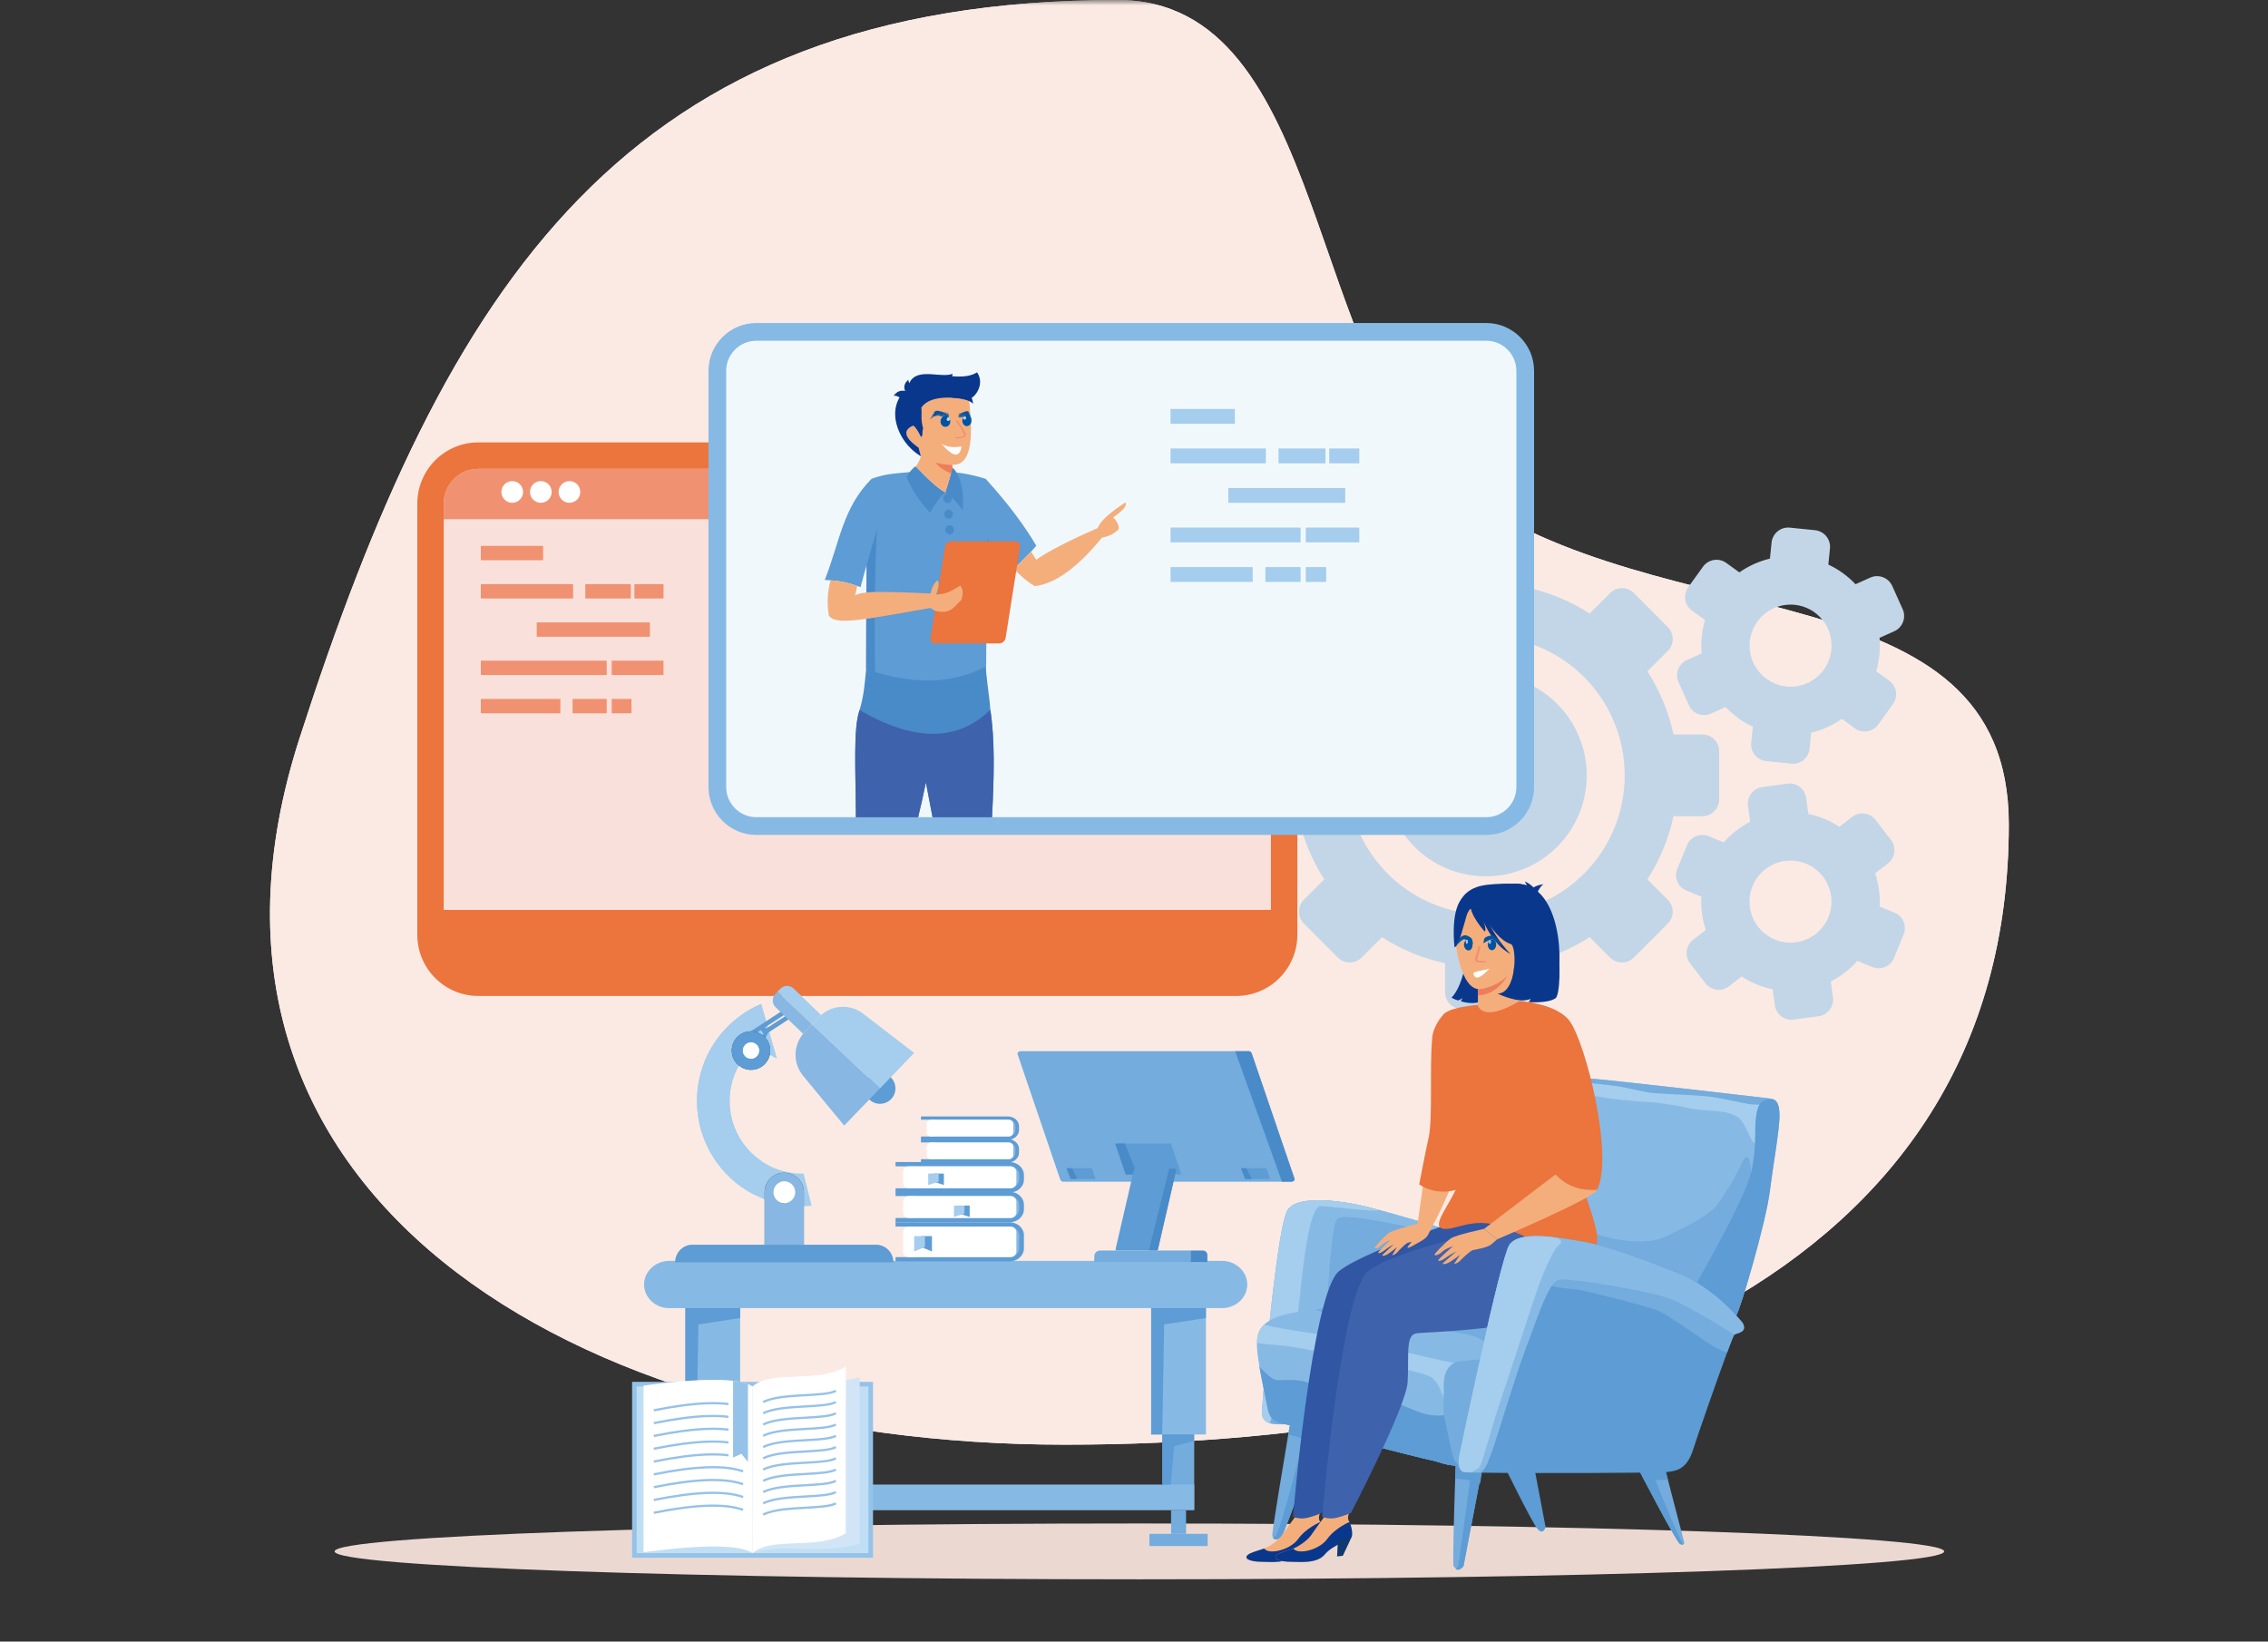 <svg width="210" height="152" viewBox="0 0 210 152" fill="none" xmlns="http://www.w3.org/2000/svg">
<rect x="0" y="0" width="210" height="152" fill="#333333" stroke="none"/>
<mask id="mask0_267_549" style="mask-type:luminance" maskUnits="userSpaceOnUse" x="0" y="0" width="210" height="152">
<rect width="210" height="152" fill="white"/>
</mask>
<g mask="url(#mask0_267_549)">
<path fill-rule="evenodd" clip-rule="evenodd" d="M103.495 0C123.106 0 120.867 34.684 135.025 45.256C153.763 59.249 186 52.321 186 76.335C186 118.494 144.186 133.768 98.62 133.768C53.054 133.768 14.173 110.386 27.741 68.338C41.308 26.291 57.929 0 103.495 0Z" fill="#F0F6FB"/>
<path fill-rule="evenodd" clip-rule="evenodd" d="M103.495 0C123.106 0 120.867 34.684 135.025 45.256C153.763 59.249 186 52.321 186 76.335C186 118.494 144.186 133.768 98.62 133.768C53.054 133.768 14.173 110.386 27.741 68.338C41.308 26.291 57.929 0 103.495 0Z" fill="#FBEAE3"/>
<mask id="mask1_267_549" style="mask-type:luminance" maskUnits="userSpaceOnUse" x="25" y="0" width="161" height="134">
<path fill-rule="evenodd" clip-rule="evenodd" d="M103.495 0C123.106 0 120.867 34.684 135.025 45.256C153.763 59.249 186 52.321 186 76.335C186 118.494 144.186 133.768 98.62 133.768C53.054 133.768 14.173 110.386 27.741 68.338C41.308 26.291 57.929 0 103.495 0Z" fill="white"/>
</mask>
<g mask="url(#mask1_267_549)">
</g>
<path fill-rule="evenodd" clip-rule="evenodd" d="M105.501 141.065C146.656 141.065 180.018 142.223 180.018 143.651C180.018 145.079 146.656 146.236 105.501 146.236C64.346 146.236 30.982 145.079 30.982 143.651C30.982 142.223 64.346 141.065 105.501 141.065Z" fill="#EBD9D1"/>
<path fill-rule="evenodd" clip-rule="evenodd" d="M127.963 56.807C129.776 55.638 131.755 54.832 133.797 54.389L133.797 51.708C133.797 50.853 134.495 50.154 135.349 50.154L136.449 50.154H138.706H139.807C140.661 50.154 141.359 50.853 141.359 51.708V54.389C143.401 54.832 145.38 55.638 147.193 56.807L149.084 54.913C149.688 54.308 150.675 54.308 151.279 54.913L152.057 55.692L153.653 57.29L154.431 58.07C155.035 58.674 155.035 59.663 154.431 60.267L152.541 62.161C153.708 63.977 154.513 65.959 154.955 68.004H157.631C158.485 68.004 159.183 68.703 159.183 69.558L159.183 70.661V72.921V74.023C159.183 74.878 158.485 75.577 157.631 75.577H154.955C154.513 77.622 153.708 79.604 152.54 81.42L154.431 83.314C155.035 83.918 155.035 84.907 154.431 85.512L153.653 86.291L152.057 87.889L151.279 88.669C150.675 89.273 149.688 89.273 149.084 88.669L147.193 86.775C145.38 87.944 143.4 88.75 141.359 89.192V91.873C141.359 92.728 140.661 93.427 139.807 93.427H138.706H136.449H135.349C134.495 93.427 133.797 92.728 133.797 91.873L133.797 89.192C131.755 88.75 129.776 87.944 127.963 86.775L126.072 88.669C125.468 89.273 124.481 89.273 123.877 88.669L123.099 87.889L121.503 86.291L120.725 85.512C120.121 84.907 120.121 83.918 120.725 83.314L122.615 81.42C121.447 79.604 120.643 77.622 120.201 75.577H117.524C116.671 75.577 115.973 74.878 115.973 74.023V72.921V70.661L115.973 69.558C115.973 68.704 116.671 68.004 117.524 68.004H120.201C120.643 65.959 121.448 63.977 122.616 62.162L120.724 60.267C120.121 59.663 120.121 58.674 120.724 58.07L121.503 57.29L123.099 55.692L123.877 54.913C124.481 54.308 125.468 54.308 126.071 54.913L127.963 56.807ZM165.724 48.856C164.881 48.77 164.121 49.39 164.035 50.235L163.884 51.724C162.858 51.969 161.898 52.406 161.052 52.999L159.838 52.122C159.151 51.626 158.183 51.782 157.687 52.47L156.31 54.381C155.814 55.069 155.971 56.038 156.658 56.535L157.871 57.412C157.725 57.903 157.622 58.415 157.568 58.944C157.514 59.472 157.512 59.994 157.556 60.505L156.191 61.119C155.418 61.466 155.07 62.384 155.417 63.158L156.381 65.308C156.728 66.082 157.644 66.431 158.417 66.083L159.783 65.469C160.492 66.222 161.344 66.844 162.3 67.29L162.148 68.78C162.062 69.624 162.681 70.385 163.525 70.472L165.866 70.71C166.709 70.796 167.469 70.176 167.555 69.332L167.706 67.842C168.733 67.598 169.692 67.161 170.538 66.567L171.752 67.444C172.439 67.941 173.407 67.784 173.903 67.096L175.28 65.186C175.776 64.497 175.619 63.528 174.932 63.031L173.719 62.154C173.865 61.663 173.968 61.152 174.021 60.623C174.075 60.094 174.078 59.572 174.034 59.061L175.399 58.447C176.172 58.1 176.52 57.182 176.173 56.408L175.209 54.258C174.862 53.484 173.946 53.135 173.172 53.483L171.807 54.097C171.098 53.344 170.246 52.723 169.29 52.276L169.442 50.787C169.528 49.942 168.908 49.181 168.065 49.095L165.724 48.856ZM165.795 55.983C167.89 55.983 169.589 57.685 169.589 59.783C169.589 61.882 167.89 63.583 165.795 63.583C163.699 63.583 162.001 61.882 162.001 59.783C162.001 57.685 163.699 55.983 165.795 55.983ZM163.174 72.876C162.334 72.989 161.739 73.769 161.853 74.61L162.052 76.094C161.111 76.572 160.28 77.221 159.596 77.995L158.21 77.426C157.427 77.103 156.522 77.481 156.2 78.266L155.305 80.446C154.983 81.231 155.361 82.137 156.145 82.459L157.529 83.029C157.501 83.541 157.52 84.063 157.591 84.589C157.662 85.116 157.781 85.624 157.943 86.11L156.758 87.026C156.088 87.544 155.962 88.518 156.48 89.19L157.918 91.055C158.436 91.727 159.408 91.853 160.079 91.334L161.264 90.418C162.129 90.984 163.101 91.39 164.135 91.601L164.334 93.085C164.447 93.927 165.227 94.522 166.067 94.409L168.399 94.095C169.239 93.982 169.833 93.201 169.72 92.36L169.521 90.876C170.462 90.398 171.293 89.75 171.978 88.975L173.362 89.544C174.146 89.867 175.051 89.489 175.373 88.704L176.267 86.524C176.589 85.739 176.212 84.833 175.428 84.51L174.044 83.941C174.072 83.429 174.053 82.908 173.982 82.381C173.911 81.854 173.792 81.346 173.63 80.86L174.815 79.944C175.485 79.426 175.611 78.452 175.093 77.78L173.655 75.915C173.137 75.243 172.165 75.117 171.494 75.636L170.309 76.552C169.444 75.986 168.472 75.58 167.438 75.369L167.238 73.885C167.126 73.044 166.346 72.448 165.506 72.561L163.174 72.876ZM165.786 79.685C167.882 79.685 169.581 81.386 169.581 83.485C169.581 85.584 167.882 87.285 165.786 87.285C163.691 87.285 161.992 85.584 161.992 83.485C161.992 81.386 163.691 79.685 165.786 79.685ZM137.578 58.917C134.028 58.917 130.814 60.358 128.488 62.688C126.162 65.017 124.723 68.236 124.723 71.791C124.723 75.345 126.162 78.564 128.488 80.894C130.814 83.224 134.028 84.665 137.578 84.665C141.127 84.665 144.341 83.224 146.668 80.894C148.994 78.564 150.433 75.345 150.433 71.791C150.433 68.236 148.994 65.017 146.668 62.688C144.341 60.358 141.127 58.917 137.578 58.917ZM144.185 65.174C142.494 63.481 140.158 62.434 137.578 62.434C134.997 62.434 132.662 63.482 130.971 65.174C129.281 66.867 128.235 69.207 128.235 71.791C128.235 74.375 129.281 76.714 130.971 78.407C132.662 80.1 134.997 81.147 137.578 81.147C140.158 81.147 142.494 80.1 144.185 78.407C145.875 76.714 146.921 74.375 146.921 71.791C146.921 69.207 145.875 66.867 144.185 65.174Z" fill="#C3D6E7"/>
<path fill-rule="evenodd" clip-rule="evenodd" d="M117.68 46.627V86.558C117.68 88.33 116.239 89.772 114.469 89.772H44.289C42.523 89.772 41.084 88.33 41.084 86.558V46.627C41.084 44.854 42.523 43.414 44.289 43.414H114.47C115.226 43.414 115.96 43.682 116.537 44.168C117.262 44.781 117.679 45.679 117.68 46.627Z" fill="#FAE0DA"/>
<path fill-rule="evenodd" clip-rule="evenodd" d="M41.085 46.627C41.085 44.854 42.524 43.413 44.29 43.413H114.469C115.227 43.413 115.96 43.682 116.537 44.168C117.263 44.781 117.679 45.678 117.679 46.627L117.679 86.558C117.679 87.67 117.111 88.653 116.25 89.231C115.74 89.573 115.128 89.772 114.469 89.772H44.29C44.14 89.772 43.992 89.76 43.847 89.74C42.29 89.523 41.085 88.178 41.085 86.558V46.627ZM118.113 42.295C117.301 41.61 116.31 41.169 115.267 41.021C115.003 40.982 114.738 40.963 114.469 40.963H44.29C41.174 40.963 38.639 43.504 38.639 46.627L38.639 86.558C38.639 88.199 39.339 89.68 40.456 90.714C41.133 91.343 41.963 91.807 42.884 92.044C43.334 92.16 43.804 92.221 44.29 92.221H114.469C114.529 92.221 114.588 92.22 114.645 92.219C114.819 92.214 114.991 92.199 115.16 92.18C115.443 92.144 115.721 92.088 115.991 92.014C116.154 91.968 116.313 91.915 116.469 91.856C116.678 91.778 116.879 91.686 117.074 91.584C117.18 91.529 117.285 91.471 117.387 91.41V91.409C117.693 91.225 117.981 91.01 118.244 90.771C118.984 90.106 119.547 89.25 119.856 88.281C119.918 88.092 119.968 87.897 120.01 87.699C120.044 87.536 120.07 87.371 120.087 87.201C120.112 86.99 120.125 86.775 120.125 86.558V46.627C120.125 44.954 119.393 43.377 118.113 42.295Z" fill="#EC743D"/>
<path fill-rule="evenodd" clip-rule="evenodd" d="M118.902 84.251V86.558C118.902 89.008 116.917 90.997 114.469 90.997H44.29C41.843 90.997 39.861 89.008 39.861 86.558L39.861 84.251H118.902Z" fill="#EC743D"/>
<path fill-rule="evenodd" clip-rule="evenodd" d="M117.68 48.077H41.084V46.626C41.084 44.854 42.524 43.415 44.29 43.415H114.47C115.227 43.415 115.96 43.683 116.538 44.168C117.263 44.782 117.68 45.679 117.68 46.626V48.077Z" fill="#F09171"/>
<path fill-rule="evenodd" clip-rule="evenodd" d="M47.429 44.546C47.983 44.546 48.433 44.996 48.433 45.552C48.433 46.108 47.983 46.558 47.429 46.558C46.874 46.558 46.424 46.108 46.424 45.552C46.424 44.996 46.874 44.546 47.429 44.546ZM52.726 44.546C53.281 44.546 53.731 44.996 53.731 45.552C53.731 46.108 53.281 46.558 52.726 46.558C52.172 46.558 51.722 46.108 51.722 45.552C51.722 44.996 52.172 44.546 52.726 44.546ZM50.077 44.546C50.632 44.546 51.082 44.996 51.082 45.552C51.082 46.108 50.632 46.558 50.077 46.558C49.523 46.558 49.073 46.108 49.073 45.552C49.073 44.996 49.523 44.546 50.077 44.546Z" fill="white"/>
<path fill-rule="evenodd" clip-rule="evenodd" d="M151.57 135.759C151.57 135.759 151.874 136.349 152.316 137.192C153.398 139.258 155.302 142.836 155.558 142.965C155.921 143.148 155.957 142.857 155.957 142.857L154.439 137.027L154 135.34L151.57 135.759Z" fill="#73ACDD"/>
<path fill-rule="evenodd" clip-rule="evenodd" d="M151.57 135.759C151.57 135.759 151.874 136.349 152.316 137.192C152.933 137.059 153.781 137.017 154.439 137.027L154 135.34L151.57 135.759Z" fill="#5D9CD4"/>
<path fill-rule="evenodd" clip-rule="evenodd" d="M152.677 135.568C153.056 136.527 155.496 142.658 155.86 143.002C155.801 143.034 155.708 143.04 155.558 142.966C155.196 142.784 151.57 135.758 151.57 135.758L152.677 135.568Z" fill="#5D9CD4"/>
<path fill-rule="evenodd" clip-rule="evenodd" d="M141.75 134.233L143.11 141.402C143.11 141.402 142.884 142.236 142.33 141.528C141.774 140.821 139.279 135.722 139.279 135.722L141.75 134.233Z" fill="#5D9CD4"/>
<path fill-rule="evenodd" clip-rule="evenodd" d="M134.585 144.986C134.965 145.698 135.509 144.986 135.509 144.986L137.053 136.941L137.304 135.628L134.802 135.041C134.802 135.041 134.78 135.651 134.75 136.569C134.659 139.316 134.49 144.819 134.585 144.986Z" fill="#73ACDD"/>
<path fill-rule="evenodd" clip-rule="evenodd" d="M135.032 145.034L136.326 135.568L134.794 135.266C134.798 135.121 134.802 135.041 134.802 135.041L137.303 135.63L135.508 145.04C135.508 145.04 135.125 145.543 134.777 145.283C134.928 145.183 135.032 145.034 135.032 145.034Z" fill="#5D9CD4"/>
<path fill-rule="evenodd" clip-rule="evenodd" d="M134.75 136.911C135.804 136.952 136.558 137.163 137.052 137.367L137.305 135.759L134.803 135.041C134.803 135.041 134.781 135.787 134.75 136.911Z" fill="#5D9CD4"/>
<path fill-rule="evenodd" clip-rule="evenodd" d="M117.805 142.148C117.814 142.299 117.863 142.403 117.937 142.467C118.107 142.605 118.403 142.531 118.648 142.285C118.907 142.026 120.802 136.691 121.806 133.828C122.178 132.767 122.428 132.045 122.428 132.045L121.101 131.694L119.545 131.282C119.545 131.282 119.442 131.894 119.283 132.827C118.794 135.738 117.784 141.778 117.805 142.148Z" fill="#73ACDD"/>
<path fill-rule="evenodd" clip-rule="evenodd" d="M117.861 142.37C118.035 142.674 118.403 142.531 118.648 142.285C119.003 141.93 122.428 132.045 122.428 132.045L121.101 131.694C120.478 134.351 118.559 141.705 118.129 142.199C118.013 142.333 117.943 142.358 117.861 142.37Z" fill="#5D9CD4"/>
<path fill-rule="evenodd" clip-rule="evenodd" d="M119.283 132.827C120.05 132.958 121.054 133.341 121.806 133.828C122.178 132.767 122.428 132.045 122.428 132.045L121.101 131.694L119.545 131.282C119.545 131.282 119.442 131.894 119.283 132.827Z" fill="#5D9CD4"/>
<path fill-rule="evenodd" clip-rule="evenodd" d="M117.589 131.79C117.734 131.838 117.904 131.868 118.106 131.872C119.192 131.91 120.498 131.872 120.498 131.872C120.498 131.872 139.043 121.234 139.153 121.07C139.261 120.907 139.389 117.275 139.389 117.275C139.285 116.717 139.227 115.968 137.794 115.217C137.556 115.091 137.28 114.966 136.958 114.842C134.71 113.971 127.822 112.047 126.48 111.72C125.714 111.535 123.67 111.111 121.918 111.133C121.894 111.133 121.87 111.135 121.846 111.135C120.559 111.16 119.441 111.433 119.12 112.229C118.359 114.117 117.561 122.468 117.452 123.302C117.343 124.138 116.872 130.331 116.836 130.739C116.806 131.071 116.946 131.592 117.589 131.79Z" fill="#73ACDD"/>
<path fill-rule="evenodd" clip-rule="evenodd" d="M139.038 116.366C138.58 116.365 137.129 117.191 136.273 117.727C135.433 118.252 133.936 118.943 133.501 118.989C132.856 119.056 130.557 119.437 130.088 119.471C129.356 119.523 127.302 119.792 126.336 119.883C125.368 119.975 123.771 120.64 123.506 120.994C123.242 121.348 124.828 121.26 126.336 121.26C127.842 121.26 136.686 121.718 136.686 121.718C136.686 121.718 138.923 122.368 139.038 121.718C139.152 121.07 139.038 116.366 139.038 116.366Z" fill="#5D9CD4"/>
<path fill-rule="evenodd" clip-rule="evenodd" d="M119.23 121.948C119.256 122.303 119.25 124.452 119.243 126.137C119.236 127.284 119.229 128.214 119.229 128.214C119.23 128.214 122.298 123.233 122.428 123.049C122.558 122.866 122.895 120.434 122.94 119.745C122.986 119.057 123.314 113.119 123.857 112.817C125.232 112.052 136.908 115.248 137.792 115.217C137.554 115.091 137.279 114.966 136.958 114.842C135.111 114.126 130.123 112.698 127.664 112.031C127.133 111.888 126.718 111.78 126.48 111.72C125.714 111.535 123.67 111.111 121.917 111.133C121.893 111.133 121.87 111.135 121.846 111.135C121.32 112.164 120.741 113.366 120.741 113.643C120.741 114.148 119.183 121.351 119.23 121.948Z" fill="#86BAE4"/>
<path fill-rule="evenodd" clip-rule="evenodd" d="M117.076 131.476C117.191 131.608 117.359 131.719 117.589 131.79C117.851 130.906 118.587 128.426 119.243 126.137C119.871 123.949 120.063 122.004 120.146 121.749C120.344 121.137 120.889 111.899 122.248 111.685C122.615 111.628 127.705 112.303 127.665 112.031C127.134 111.888 126.718 111.78 126.48 111.72C125.715 111.535 123.67 111.111 121.918 111.133C121.894 111.133 121.871 111.135 121.846 111.135C121.214 111.147 120.621 111.219 120.146 111.383C119.652 111.554 119.283 111.824 119.12 112.229C118.359 114.117 117.561 122.468 117.452 123.302C117.344 124.138 116.872 130.331 116.836 130.739C116.816 130.952 116.868 131.243 117.076 131.476Z" fill="#A5CDED"/>
<path fill-rule="evenodd" clip-rule="evenodd" d="M137.793 121.378L142.543 122.177L156.381 121.929L157.648 121.906L160.744 121.851C161.179 121.197 163.499 113.209 163.863 110.377C164.225 107.543 164.806 104.458 164.77 103.151C164.76 102.745 164.706 102.459 164.622 102.255C164.522 102.009 164.379 101.881 164.215 101.807C164.073 101.745 163.915 101.721 163.755 101.699C163.246 101.626 149.614 100.064 147.837 99.919C146.444 99.805 145.408 99.848 144.832 100.186C144.723 100.25 144.63 100.325 144.555 100.413C144.522 100.451 144.491 100.493 144.464 100.536C144.295 100.815 144.058 101.63 143.806 102.617C143.555 103.607 143.289 104.769 143.057 105.747C142.979 106.082 142.901 106.397 142.833 106.674C142.362 108.561 140.875 111.829 140.222 112.809C139.57 113.789 138.3 118.583 137.793 121.378Z" fill="#86BAE4"/>
<path fill-rule="evenodd" clip-rule="evenodd" d="M143.807 102.617C144.193 102.515 145.24 101.466 145.668 101.407C146.095 101.348 147.409 101.407 148.275 101.59C149.142 101.774 152.266 102.05 152.693 102.05C153.121 102.049 155.229 102.324 155.9 102.508C156.573 102.691 157.55 102.784 158.497 102.844C159.443 102.906 160.238 103.004 160.925 103.456C161.644 103.929 162.081 105.782 162.498 105.845C163.407 105.983 163.475 102.233 163.25 101.957C163.022 101.683 161.369 101.774 160.576 101.658C159.785 101.54 157.091 101.285 156.725 101.254C156.358 101.223 152.907 100.918 152.419 100.887C151.93 100.856 148.869 100.451 148.657 100.425C148.447 100.402 147.135 100.267 146.432 100.213C145.863 100.17 145.264 100.13 144.832 100.187C144.723 100.25 144.63 100.325 144.555 100.413C144.522 100.451 144.491 100.493 144.465 100.536C144.295 100.815 144.059 101.63 143.807 102.617Z" fill="#A5CDED"/>
<path fill-rule="evenodd" clip-rule="evenodd" d="M144.555 100.413H144.556C145.278 100.151 146.186 100.213 146.431 100.213C146.676 100.213 148.905 100.428 149.822 100.581C150.737 100.733 152.174 101.1 152.937 101.193C153.701 101.284 156.573 101.376 157.916 101.498C159.261 101.621 161.307 102.141 161.979 102.233C162.651 102.324 163.415 102.263 163.812 102.233L164.622 102.255C164.522 102.009 164.379 101.881 164.215 101.807C164.073 101.745 163.915 101.721 163.755 101.699C163.246 101.626 149.614 100.064 147.837 99.919C146.179 99.784 145.026 99.869 144.555 100.413Z" fill="#73ACDD"/>
<path fill-rule="evenodd" clip-rule="evenodd" d="M137.793 121.378L142.543 122.177L156.381 121.929L157.648 121.906L159.505 119.394C159.505 119.394 161.708 111.894 162.027 110.497C162.346 109.1 162.122 105.848 161.291 107.678C160.749 108.873 159.856 110.352 159.092 111.44C158.328 112.528 156.286 113.498 154.327 114.454C151.945 115.616 148.171 114.426 147.042 114.062C145.621 113.603 144.558 112.36 144.13 111.381C143.703 110.402 143.319 109 143.354 108.572C143.56 106.073 142.901 106.397 142.833 106.674C142.362 108.561 140.875 111.829 140.222 112.809C139.57 113.789 138.3 118.583 137.793 121.378Z" fill="#73ACDD"/>
<path fill-rule="evenodd" clip-rule="evenodd" d="M156.381 121.929L160.743 121.851C161.179 121.197 163.499 113.208 163.861 110.377C164.225 107.545 164.805 104.458 164.768 103.151C164.744 102.26 164.515 101.941 164.214 101.807C163.641 101.734 162.993 101.85 162.756 102.634C162.294 104.158 162.783 105.901 162.13 108.597C161.477 111.294 156.61 119.654 156.61 119.654L156.381 121.929Z" fill="#5D9CD4"/>
<path fill-rule="evenodd" clip-rule="evenodd" d="M116.384 124.342C116.38 124.527 116.386 124.724 116.401 124.937C116.445 125.573 116.585 126.437 116.748 127.304C116.986 128.573 117.272 129.854 117.38 130.456C117.45 130.85 117.597 131.136 117.806 131.344C117.842 131.384 117.883 131.42 117.925 131.453C118.021 131.529 118.127 131.594 118.243 131.649L118.253 131.654C118.52 131.779 118.84 131.854 119.193 131.91C120.136 132.054 131.847 135.104 132.536 135.213C132.976 135.283 133.343 135.471 134.006 135.608C134.3 135.67 134.655 135.719 135.098 135.745C135.215 135.751 135.34 135.756 135.473 135.759C135.661 135.762 135.859 135.597 136.063 135.297C137.052 133.842 138.163 129.236 138.905 125.72C138.915 125.675 138.924 125.631 138.933 125.588C139.429 123.231 139.751 121.398 139.751 121.398C139.751 121.398 133.062 120.526 129.146 120.689C126.059 120.818 122.096 121.116 119.756 121.555C119.127 121.674 118.615 121.803 118.269 121.942C117.732 122.157 117.334 122.386 117.045 122.653H117.044C116.578 123.085 116.399 123.615 116.384 124.342Z" fill="#86BAE4"/>
<path fill-rule="evenodd" clip-rule="evenodd" d="M121.758 121.256C121.897 121.332 122.538 121.593 123.881 121.742C125.222 121.893 128.916 122.338 129.905 122.338C130.547 122.338 132.502 122.942 133.649 123.187C134.796 123.432 136.475 123.469 137.408 124.203C138.007 124.673 139.111 124.742 140.017 124.9C140.512 122.543 139.751 121.398 139.751 121.398C139.751 121.398 133.062 120.526 129.146 120.689C126.06 120.818 124.097 120.816 121.758 121.256Z" fill="#73ACDD"/>
<path fill-rule="evenodd" clip-rule="evenodd" d="M116.748 127.304C116.986 128.573 117.272 129.854 117.38 130.456C117.45 130.85 117.597 131.136 117.806 131.344C117.842 131.384 117.883 131.42 117.925 131.453C118.021 131.529 118.127 131.594 118.243 131.649L118.253 131.654C118.52 131.779 118.84 131.854 119.193 131.91C120.136 132.054 131.847 135.104 132.536 135.213C132.976 135.283 133.343 135.471 134.006 135.608C134.3 135.67 134.655 135.719 135.098 135.745C135.215 135.751 135.34 135.756 135.473 135.759C135.661 135.762 135.859 135.597 136.063 135.297C135.433 133.747 134.557 130.749 134.557 130.749C134.557 130.749 133.999 131.191 132.624 131.049C131.249 130.909 129.783 129.932 128.683 129.764C126.981 129.503 124.651 129.29 123.858 129.153C123.063 129.015 121.475 128.028 120.559 127.867C119.436 127.671 118.395 127.883 118.038 127.753C117.534 127.57 116.609 126.53 116.609 126.53L116.748 127.304Z" fill="#5D9CD4"/>
<path fill-rule="evenodd" clip-rule="evenodd" d="M116.383 124.342C117.024 124.481 117.851 124.486 118.755 124.594C120.68 124.824 123.921 125.526 124.895 125.72C125.87 125.912 131.752 126.98 132.532 127.531C133.311 128.081 133.7 129.565 133.7 129.565L135.433 126.338C133.676 126.109 127.644 124.564 125.323 124.074C123.002 123.585 119.152 123.218 117.044 122.653H117.043C116.577 123.085 116.398 123.615 116.383 124.342Z" fill="#A5CDED"/>
<path fill-rule="evenodd" clip-rule="evenodd" d="M134.846 135.745C135.219 135.822 134.846 135.745 135.472 135.758C136.58 135.781 138.01 129.957 138.905 125.72C137.642 125.809 135.695 125.957 135.019 126.082C133.986 126.271 133.605 127.361 133.687 128.669C133.72 129.192 133.525 130.285 133.79 131.449C134.12 132.892 134.357 134.66 134.846 135.745Z" fill="#73ACDD"/>
<path fill-rule="evenodd" clip-rule="evenodd" d="M117.923 131.453C118.004 131.505 118.115 131.572 118.241 131.649L118.251 131.654C118.519 131.779 118.838 131.854 119.191 131.91C120.135 132.054 131.845 135.104 132.534 135.213C132.975 135.283 133.341 135.471 134.005 135.608C134.299 135.67 134.653 135.719 135.097 135.745L134.731 135.3C134.577 135.3 133.979 135.259 132.573 134.877C131.168 134.495 128.861 133.92 127.67 133.615C126.479 133.308 124.658 132.816 124.108 132.571C123.558 132.326 121.198 131.95 120.831 131.889C120.465 131.828 118.85 131.527 118.598 131.481C118.346 131.435 117.889 131.203 117.64 131.145C117.59 131.131 117.807 131.376 117.923 131.453Z" fill="#5D9CD4"/>
<path fill-rule="evenodd" clip-rule="evenodd" d="M139.648 87.123C139.648 87.123 141.463 88.633 139.464 90.552C139.464 90.552 141.179 91.151 141.735 90.744C141.735 90.744 141.619 90.951 141.517 91.042C141.517 91.042 143.272 91.201 144.029 90.691C144.786 90.181 144.81 81.14 139.872 81.881C139.872 81.881 135.749 81.341 135.874 86.159C135.998 90.976 134.398 92.379 134.398 92.379C134.398 92.379 134.821 92.618 135.031 92.629C135.031 92.629 135.344 92.529 135.414 92.362C135.414 92.362 135.339 92.626 135.256 92.706C135.256 92.706 136.516 93.169 137.393 92.577C138.27 91.985 139.835 88.126 139.648 87.123Z" fill="#09378C"/>
<path fill-rule="evenodd" clip-rule="evenodd" d="M139.913 89.586C139.913 89.586 141.323 88.241 141.907 86.935C142.323 86.004 144.335 82.23 140.576 81.841C140.576 81.841 137.893 81.714 136.736 82.136C135.815 82.472 134.39 83.336 134.872 86.81L134.936 87.959L139.913 89.586Z" fill="#09378C"/>
<path fill-rule="evenodd" clip-rule="evenodd" d="M116.803 144.612C117.6 144.611 119.241 144.82 119.963 143.941C120.685 143.061 122.244 142.628 122.442 142.348C122.55 142.196 122.407 141.522 122.253 140.931C121.864 140.396 122.491 139.666 122.491 139.666L120.404 139.806C120.404 139.806 119.409 141.129 118.677 142.191C118.399 142.595 117.56 143.201 117.055 143.381C116.403 143.614 115.753 143.76 115.515 143.992C115.092 144.405 116.007 144.614 116.803 144.612Z" fill="#F4AE7C"/>
<path fill-rule="evenodd" clip-rule="evenodd" d="M116.803 144.613C117.6 144.611 119.241 144.82 119.963 143.941C120.685 143.061 122.244 142.628 122.442 142.348C122.55 142.196 122.555 141.584 122.253 140.931H122.253C122.253 140.931 120.938 141.469 120.196 142.502C119.454 143.535 117.477 143.984 117.061 143.388L117.055 143.381C116.403 143.614 115.753 143.76 115.515 143.992C115.092 144.405 116.007 144.614 116.803 144.613Z" fill="#09378C"/>
<path fill-rule="evenodd" clip-rule="evenodd" d="M122.442 142.348L121.642 144.058L121.109 144.117L121.188 142.592L122.442 142.348Z" fill="#8D1D22"/>
<path fill-rule="evenodd" clip-rule="evenodd" d="M138.076 112.04C138.076 112.04 126.463 115.641 123.964 117.721C121.466 119.801 119.725 140.433 119.725 140.433C119.725 140.433 120.023 140.614 120.633 140.6C121.202 140.587 122.392 140.095 122.392 140.095C122.392 140.095 127.495 130.296 127.642 127.976C127.788 125.657 127.416 123.654 128.416 123.467C129.416 123.281 142.179 123.213 143.639 119.614C145.099 116.013 143.094 112.902 143.094 112.902L138.076 112.04Z" fill="#3156A4"/>
<path fill-rule="evenodd" clip-rule="evenodd" d="M119.497 144.612C120.293 144.611 121.935 144.82 122.656 143.941C123.378 143.061 124.938 142.628 125.136 142.348C125.243 142.196 125.101 141.522 124.947 140.931C124.558 140.396 125.185 139.666 125.185 139.666L123.097 139.806C123.097 139.806 122.103 141.129 121.37 142.191C121.092 142.595 120.254 143.201 119.749 143.381C119.096 143.614 118.447 143.76 118.209 143.992C117.785 144.405 118.7 144.614 119.497 144.612Z" fill="#F4AE7C"/>
<path fill-rule="evenodd" clip-rule="evenodd" d="M119.497 144.613C120.293 144.611 121.935 144.82 122.656 143.941C123.378 143.061 124.938 142.628 125.136 142.348C125.243 142.196 125.249 141.584 124.947 140.931H124.946C124.946 140.931 123.632 141.469 122.889 142.502C122.147 143.535 120.171 143.984 119.754 143.388L119.749 143.381C119.096 143.614 118.447 143.76 118.209 143.992C117.785 144.405 118.7 144.614 119.497 144.613Z" fill="#09378C"/>
<path fill-rule="evenodd" clip-rule="evenodd" d="M125.136 142.348L124.336 144.058L123.803 144.117L123.882 142.592L125.136 142.348Z" fill="#0F3970"/>
<path fill-rule="evenodd" clip-rule="evenodd" d="M141.115 113.128C141.115 113.128 129.157 115.641 126.658 117.721C124.159 119.801 122.418 140.433 122.418 140.433C122.418 140.433 122.716 140.614 123.327 140.6C123.895 140.587 125.085 140.095 125.085 140.095C125.085 140.095 130.189 130.296 130.335 127.976C130.481 125.657 130.109 123.654 131.109 123.467C132.109 123.281 144.872 123.213 146.332 119.614C147.792 116.013 145.788 112.902 145.788 112.902L141.115 113.128Z" fill="#3E62AC"/>
<path fill-rule="evenodd" clip-rule="evenodd" d="M136.621 93.808C136.607 93.814 138.014 94.546 139.072 94.256C140.067 93.984 140.718 92.692 140.704 92.689C140.282 92.605 140.161 92.025 140.17 89.532L139.979 89.57L136.775 90.205C136.775 90.205 136.848 91.215 136.85 92.166C136.852 92.965 136.804 93.722 136.621 93.808Z" fill="#F4AE7C"/>
<path fill-rule="evenodd" clip-rule="evenodd" d="M136.775 90.205C136.775 90.205 136.848 91.215 136.85 92.166C138.643 92.115 139.591 90.478 139.979 89.57L136.775 90.205Z" fill="#ED7D5B"/>
<path fill-rule="evenodd" clip-rule="evenodd" d="M137.084 91.582C138.339 91.42 140.419 90.333 140.42 88.53C140.423 85.884 140.973 84.11 138.265 83.954C135.556 83.797 135.029 84.806 134.814 85.689C134.507 86.945 135.238 91.82 137.084 91.582Z" fill="#F4AE7C"/>
<path fill-rule="evenodd" clip-rule="evenodd" d="M146.068 105.237C146.487 103.48 145.063 100.07 143.578 97.248C142.23 94.69 140.83 92.614 140.705 92.689C137.149 94.802 136.828 93.045 136.828 93.045V93.045C136.826 93.046 133.636 93.292 133.606 94.143C133.562 95.427 135.646 105.666 135.243 108.756C134.962 110.901 132.094 113.661 133.73 113.79C134.958 113.887 136.624 112.514 139.551 113.783C141.47 114.617 144.134 115.824 145.927 116.033C146.867 116.144 147.569 115.98 147.798 115.344C148.463 113.495 145.27 108.587 146.068 105.237Z" fill="#EC743D"/>
<path fill-rule="evenodd" clip-rule="evenodd" d="M144.021 108.756L137.412 113.79L138.629 114.751C138.629 114.751 147.628 110.919 147.877 110.169C148.126 109.419 144.021 108.756 144.021 108.756Z" fill="#F4AE7C"/>
<path fill-rule="evenodd" clip-rule="evenodd" d="M136.607 83.003C136.607 83.003 137.961 86.804 139.905 87.419C141.849 88.035 142.477 87.257 142.477 87.257C142.477 87.257 141.03 85.97 140.831 83.853C140.831 83.853 137.666 81.421 136.607 83.003Z" fill="#09378C"/>
<path fill-rule="evenodd" clip-rule="evenodd" d="M136.911 83.299C136.911 83.299 136.044 84.013 135.806 84.746C135.568 85.478 135.059 87.769 134.675 87.693C134.675 87.693 134.292 84.544 135.297 83.283C136.362 81.945 136.911 83.299 136.911 83.299Z" fill="#09378C"/>
<path fill-rule="evenodd" clip-rule="evenodd" d="M136.727 83.405C136.727 83.405 137.446 87.052 139.871 88.34C139.871 88.34 137.504 85.994 137.422 83.609C137.34 81.223 136.727 83.405 136.727 83.405Z" fill="#09378C"/>
<path fill-rule="evenodd" clip-rule="evenodd" d="M144.03 92.433C143.273 92.943 141.517 92.784 141.517 92.784C141.619 92.694 141.735 92.486 141.735 92.486C140.699 93.001 138.662 92 138.662 92C140.465 92.006 140.465 87.656 139.905 87.419C139.984 85.471 139.832 82.988 139.75 81.871C139.829 81.875 139.873 81.881 139.873 81.881C144.811 81.14 144.786 91.924 144.03 92.433Z" fill="#09378C"/>
<path fill-rule="evenodd" clip-rule="evenodd" d="M137.413 113.79C137.413 113.79 134.814 114.336 134.331 114.674C133.848 115.013 132.872 116.02 132.829 116.167C132.786 116.315 133.246 116.195 133.505 115.938C133.836 115.607 134.528 115.398 134.528 115.398C134.528 115.398 133.423 116.352 133.185 116.662C133.161 116.693 133.179 116.739 133.217 116.746C133.325 116.765 133.538 116.697 133.794 116.506C134.162 116.235 134.865 115.864 134.865 115.864L133.609 116.95C133.594 116.964 133.589 116.987 133.6 117.004C133.639 117.071 133.792 117.082 134.133 116.916C134.395 116.787 135.194 116.186 135.194 116.186L134.642 117.016C134.642 117.016 134.903 117.048 135.227 116.703C135.449 116.464 136.147 115.823 136.355 115.76C136.563 115.698 137.699 115.553 138.083 115.223C138.465 114.895 138.63 114.751 138.63 114.751L137.413 113.79Z" fill="#F4AE7C"/>
<path fill-rule="evenodd" clip-rule="evenodd" d="M147.879 110.169C145.631 110.336 144.534 109.235 144.023 108.756C144.173 108.368 141.812 99.937 141.812 99.147C141.812 98.349 140.705 92.688 140.705 92.688C140.705 92.688 144.162 92.902 145.359 94.574C146.856 96.665 149.44 107.062 147.879 110.169Z" fill="#EC743D"/>
<path fill-rule="evenodd" clip-rule="evenodd" d="M132.047 107.763L131.25 113.349L132.281 114.219C132.281 114.219 134.719 109.799 135.091 107.43L132.047 107.763Z" fill="#F4AE7C"/>
<path fill-rule="evenodd" clip-rule="evenodd" d="M133.81 93.8C133.821 93.724 132.735 94.801 132.614 96.076C132.354 98.82 132.674 103.646 132.28 105.349C131.994 106.58 131.412 109.662 131.412 109.662C131.412 109.662 132.753 110.732 134.776 110.186C136.798 109.641 133.81 93.8 133.81 93.8Z" fill="#EC743D"/>
<path fill-rule="evenodd" clip-rule="evenodd" d="M131.207 113.325C131.207 113.325 128.964 113.882 128.555 114.193C128.146 114.503 127.329 115.41 127.297 115.54C127.264 115.67 127.66 115.551 127.877 115.319C128.155 115.02 128.75 114.816 128.75 114.816C128.75 114.816 127.82 115.683 127.622 115.959C127.602 115.987 127.619 116.026 127.653 116.031C127.747 116.043 127.93 115.977 128.147 115.805C128.458 115.556 129.058 115.21 129.058 115.21L128.001 116.195C127.987 116.207 127.984 116.228 127.994 116.243C128.03 116.3 128.164 116.304 128.455 116.149C128.679 116.028 129.354 115.479 129.354 115.479L128.902 116.219C128.902 116.219 129.129 116.239 129.4 115.927C129.585 115.714 130.171 115.133 130.35 115.072C130.53 115.011 131.513 114.848 131.836 114.55C132.158 114.252 132.297 114.12 132.297 114.12L131.207 113.325Z" fill="#F4AE7C"/>
<path fill-rule="evenodd" clip-rule="evenodd" d="M132.297 114.12C132.297 114.12 132.326 114.499 131.586 114.916C130.845 115.332 130.373 115.626 130.323 115.528C130.272 115.429 131.07 114.603 131.07 114.603L132.297 114.12Z" fill="#F4AE7C"/>
<path fill-rule="evenodd" clip-rule="evenodd" d="M137.269 83.246C137.269 83.246 136.956 83.86 137.079 84.326C137.202 84.791 137.747 86.189 137.455 86.243C137.455 86.243 135.968 84.593 136.162 83.642C136.368 82.633 137.269 83.246 137.269 83.246Z" fill="#09378C"/>
<path fill-rule="evenodd" clip-rule="evenodd" d="M141.562 83.542C142.113 83.697 142.458 83.589 142.599 83.216C142.333 82.431 141.856 81.897 141.168 81.612C141.434 81.929 141.565 82.572 141.562 83.542Z" fill="#09378C"/>
<path fill-rule="evenodd" clip-rule="evenodd" d="M142.001 83.621C141.429 83.619 141.127 83.42 141.094 83.023C141.565 82.341 142.17 81.959 142.91 81.875C142.568 82.106 142.265 82.689 142.001 83.621Z" fill="#09378C"/>
<path fill-rule="evenodd" clip-rule="evenodd" d="M137.344 87.339C138.332 86.784 138.202 86.857 139.006 87.635C138.713 86.746 138.233 86.48 137.712 86.717C137.468 86.828 137.425 86.813 137.344 87.339Z" fill="#0053A1"/>
<path fill-rule="evenodd" clip-rule="evenodd" d="M138.133 87.981C138.345 87.987 138.524 87.769 138.533 87.493C138.542 87.216 138.377 86.988 138.166 86.981C137.954 86.975 137.775 87.194 137.766 87.47C137.757 87.745 137.921 87.974 138.133 87.981Z" fill="#0053A1"/>
<path fill-rule="evenodd" clip-rule="evenodd" d="M136.389 87.469C135.467 86.74 135.588 86.836 134.797 87.59C135.105 86.653 135.571 86.419 136.059 86.743C136.288 86.894 136.329 86.883 136.389 87.469Z" fill="#0053A1"/>
<path fill-rule="evenodd" clip-rule="evenodd" d="M136.003 88.002C135.788 88.024 135.59 87.819 135.56 87.543C135.531 87.268 135.68 87.027 135.895 87.005C136.109 86.984 136.307 87.19 136.337 87.465C136.367 87.74 136.217 87.981 136.003 88.002Z" fill="#0053A1"/>
<path fill-rule="evenodd" clip-rule="evenodd" d="M137.072 87.663C137.076 87.621 137.03 87.585 136.97 87.582C136.91 87.58 136.857 87.612 136.854 87.653C136.823 87.99 136.736 88.233 136.669 88.42C136.625 88.543 136.589 88.644 136.581 88.735C136.579 88.783 136.576 88.823 136.581 88.871C136.594 88.976 136.646 89.04 136.753 89.079C136.842 89.111 136.963 89.121 137.133 89.124L137.466 89.131C137.526 89.132 137.577 89.099 137.578 89.058C137.58 89.016 137.532 88.981 137.472 88.98L137.14 88.973C137.001 88.97 136.907 88.964 136.856 88.945C136.823 88.932 136.805 88.907 136.799 88.861L136.8 88.744C136.806 88.666 136.84 88.572 136.882 88.456C136.95 88.263 137.04 88.012 137.072 87.663Z" fill="#F09171"/>
<path fill-rule="evenodd" clip-rule="evenodd" d="M137.924 89.681C136.96 89.989 136.226 89.887 136.471 90.318C136.731 90.827 137.348 90.277 137.924 89.681Z" fill="white"/>
<path fill-rule="evenodd" clip-rule="evenodd" d="M135.829 87.006C135.884 87.007 135.925 87.096 135.92 87.204C135.915 87.312 135.867 87.399 135.812 87.398C135.758 87.396 135.717 87.308 135.721 87.2C135.726 87.091 135.775 87.005 135.829 87.006Z" fill="#A5CDED"/>
<path fill-rule="evenodd" clip-rule="evenodd" d="M137.966 87.015C138.021 87.016 138.062 87.105 138.057 87.213C138.052 87.322 138.004 87.408 137.949 87.407C137.894 87.406 137.853 87.317 137.858 87.209C137.863 87.101 137.911 87.014 137.966 87.015Z" fill="#A5CDED"/>
<path fill-rule="evenodd" clip-rule="evenodd" d="M135.545 136.302C135.643 136.327 136.219 136.346 137.111 136.362C141.482 136.432 153.453 136.393 154.326 136.302C155.378 136.193 156.211 135.975 156.792 134.161C157.217 132.829 158.944 127.864 159.915 125.239C160.269 124.286 160.522 123.642 160.577 123.593C160.781 123.413 161.85 123.421 161.361 122.503C161.361 122.503 158.894 119.309 155.45 117.93C155.45 117.93 149.686 115.533 146.676 114.988C143.667 114.443 140.585 114.014 139.75 115.279C138.917 116.544 135.181 134.414 135.109 134.814C135.036 135.213 134.964 136.158 135.545 136.302Z" fill="#5D9CD4"/>
<path fill-rule="evenodd" clip-rule="evenodd" d="M145.924 119.392C146.594 119.459 152.768 120.994 153.639 121.421C154.509 121.846 156.823 123.439 157.762 124.105C158.319 124.5 159.208 125.027 159.914 125.239C160.268 124.286 160.522 123.642 160.576 123.593C159.617 122.987 156.942 121.067 155.609 120.526C155.066 120.306 153.353 119.556 151.5 119.164C148.796 118.592 145.624 118.496 145.123 118.506C144.278 118.525 143.757 118.24 143.444 118.828C143.26 119.172 145.254 119.326 145.924 119.392Z" fill="#73ACDD"/>
<path fill-rule="evenodd" clip-rule="evenodd" d="M135.544 136.302C135.603 136.317 135.828 136.33 136.189 136.34C136.436 136.347 136.748 136.355 137.11 136.362C137.751 135.785 137.855 135.083 138.118 134.469C138.444 133.706 140.316 127.363 141.221 125.022C142.146 122.629 143.357 118.714 144.279 118.525C145.482 118.277 152.911 119.591 154.616 120.253C156.616 121.031 160.576 123.593 160.576 123.593C160.779 123.413 161.849 123.419 161.359 122.504C161.36 122.504 158.894 119.309 155.449 117.93C155.449 117.93 151.587 116.324 148.535 115.442L148.529 115.441C147.853 115.245 147.219 115.087 146.676 114.988C143.666 114.443 140.584 114.014 139.75 115.279C138.917 116.543 135.182 134.414 135.109 134.814C135.036 135.213 134.964 136.157 135.544 136.302Z" fill="#86BAE4"/>
<path fill-rule="evenodd" clip-rule="evenodd" d="M135.544 136.302C135.603 136.317 135.828 136.33 136.189 136.34C136.566 136.179 136.906 135.981 137.031 135.758C137.36 135.161 138.264 131.619 138.904 129.803C139.544 127.987 142.215 119.6 142.723 118.365C143.23 117.13 143.829 115.733 144.345 115.296C144.85 114.872 144.408 114.595 143.381 114.507C141.671 114.359 140.272 114.488 139.75 115.279C138.917 116.543 135.182 134.414 135.109 134.814C135.036 135.213 134.964 136.157 135.544 136.302Z" fill="#A5CDED"/>
<path fill-rule="evenodd" clip-rule="evenodd" d="M67.526 139.78H64.465V120.9H67.526V139.78Z" fill="#73ACDD"/>
<path fill-rule="evenodd" clip-rule="evenodd" d="M110.576 139.78H107.672V120.9H110.576V139.78Z" fill="#73ACDD"/>
<path fill-rule="evenodd" clip-rule="evenodd" d="M68.689 143.155H63.303V142.024H68.689V143.155Z" fill="#73ACDD"/>
<path fill-rule="evenodd" clip-rule="evenodd" d="M68.534 132.825H63.459V120.9H68.534V132.825Z" fill="#86BAE4"/>
<path fill-rule="evenodd" clip-rule="evenodd" d="M111.663 132.825H106.588V120.9H111.663V132.825Z" fill="#86BAE4"/>
<path fill-rule="evenodd" clip-rule="evenodd" d="M110.577 139.836H64.484V137.463H110.577V139.836Z" fill="#86BAE4"/>
<path fill-rule="evenodd" clip-rule="evenodd" d="M66.69 142.024H65.301V139.836H66.69V142.024Z" fill="#73ACDD"/>
<path fill-rule="evenodd" clip-rule="evenodd" d="M111.818 143.155H106.432V142.024H111.818V143.155Z" fill="#73ACDD"/>
<path fill-rule="evenodd" clip-rule="evenodd" d="M109.82 142.024H108.432V139.836H109.82V142.024Z" fill="#73ACDD"/>
<path fill-rule="evenodd" clip-rule="evenodd" d="M68.534 122.04L64.665 122.638L64.485 132.825H63.459V120.9H68.534V122.04Z" fill="#5D9CD4"/>
<path fill-rule="evenodd" clip-rule="evenodd" d="M111.663 122.04L107.794 122.638L107.614 132.825H106.588V120.9H111.663V122.04Z" fill="#5D9CD4"/>
<path fill-rule="evenodd" clip-rule="evenodd" d="M67.526 132.825H64.484V137.463H65.301L65.632 133.899L67.526 133.419V132.825Z" fill="#5D9CD4"/>
<path fill-rule="evenodd" clip-rule="evenodd" d="M110.56 132.825H107.605V137.463H108.398L108.72 133.899L110.56 133.419V132.825Z" fill="#5D9CD4"/>
<path fill-rule="evenodd" clip-rule="evenodd" d="M113.158 121.125H61.963C60.683 121.125 59.635 120.141 59.635 118.938C59.635 117.735 60.683 116.751 61.963 116.751H113.158C114.438 116.751 115.486 117.735 115.486 118.938C115.486 120.141 114.438 121.125 113.158 121.125Z" fill="#86BAE4"/>
<path fill-rule="evenodd" clip-rule="evenodd" d="M81.483 102.207C82.271 102.207 82.91 101.566 82.91 100.778C82.91 99.988 82.271 99.348 81.483 99.348C80.695 99.348 80.057 99.988 80.057 100.778C80.056 101.566 80.695 102.207 81.483 102.207Z" fill="#5D9CD4"/>
<path fill-rule="evenodd" clip-rule="evenodd" d="M64.535 101.941C64.535 105.728 66.692 109.014 69.843 110.627C70.173 110.794 70.512 110.946 70.861 111.075C70.932 111.103 71.003 111.128 71.074 111.154L71.087 111.157C71.58 111.326 72.091 111.461 72.616 111.552C72.998 111.615 73.385 111.658 73.78 111.679C73.942 111.686 74.107 111.691 74.272 111.691C74.567 111.691 74.861 111.674 75.152 111.648L75.129 111.559L75.033 111.169L74.494 109.019L74.406 108.664C74.36 108.667 74.316 108.669 74.272 108.669C74.107 108.669 73.942 108.664 73.78 108.649C72.59 108.565 71.489 108.17 70.552 107.544C68.745 106.34 67.553 104.279 67.553 101.941C67.553 100.75 67.864 99.629 68.408 98.658C68.576 98.356 68.765 98.07 68.981 97.801C69.203 97.507 69.456 97.233 69.73 96.982C69.867 96.858 70.031 96.866 70.226 96.947C70.519 97.069 70.879 97.365 71.284 97.637C71.481 97.768 71.689 97.895 71.907 97.994L71.935 98.007L70.965 94.652L70.476 92.959C66.985 94.439 64.535 97.903 64.535 101.941Z" fill="#A5CDED"/>
<path fill-rule="evenodd" clip-rule="evenodd" d="M70.799 110.394V115.251H74.433V110.394C74.433 109.397 73.63 108.59 72.634 108.59L72.598 108.589C71.606 108.589 70.799 109.397 70.799 110.394Z" fill="#00565B"/>
<path fill-rule="evenodd" clip-rule="evenodd" d="M71.603 110.395C71.603 109.835 72.056 109.382 72.615 109.382C73.175 109.382 73.628 109.836 73.628 110.395C73.628 110.956 73.175 111.41 72.615 111.41C72.056 111.41 71.603 110.956 71.603 110.395Z" fill="#86CCD1"/>
<path fill-rule="evenodd" clip-rule="evenodd" d="M62.514 116.866V116.882H82.719V116.866C82.719 115.975 81.996 115.251 81.106 115.251H64.13C63.237 115.251 62.514 115.975 62.514 116.866Z" fill="#5D9CD4"/>
<path fill-rule="evenodd" clip-rule="evenodd" d="M72.983 101.796L73.722 101.588L73.78 101.794V101.79L73.722 101.588H73.722L72.983 101.796L71.907 97.994C71.805 97.948 71.706 97.895 71.609 97.84C71.706 97.895 71.806 97.948 71.907 97.994L72.983 101.796Z" fill="#86802B"/>
<path fill-rule="evenodd" clip-rule="evenodd" d="M73.78 111.679V109.019H70.001V107.544H70.552C68.745 106.34 67.553 104.279 67.553 101.941C67.553 100.75 67.864 99.629 68.408 98.658C68.008 98.331 67.755 97.835 67.755 97.276C67.755 96.29 68.552 95.492 69.537 95.492C70.519 95.492 71.32 96.29 71.32 97.276C71.319 97.4 71.307 97.519 71.284 97.637C71.389 97.707 71.498 97.776 71.609 97.84C71.706 97.895 71.805 97.948 71.907 97.994L70.962 94.652H70.965L70.476 92.959C66.985 94.439 64.535 97.903 64.535 101.941C64.535 105.728 66.692 109.014 69.843 110.627V110.396C69.843 109.635 70.459 109.019 71.216 109.019H71.243C72.003 109.019 72.616 109.635 72.616 110.396V111.552C72.998 111.615 73.385 111.658 73.78 111.679Z" fill="#A5CDED"/>
<path fill-rule="evenodd" clip-rule="evenodd" d="M70.799 115.251H74.433V111.91V110.394C74.433 109.397 73.63 108.59 72.634 108.59L72.598 108.589C71.606 108.589 70.799 109.397 70.799 110.394L70.799 110.697V115.251ZM72.616 109.382C73.176 109.382 73.629 109.836 73.629 110.395C73.629 110.956 73.176 111.41 72.616 111.41C72.057 111.41 71.605 110.956 71.605 110.395C71.605 109.835 72.057 109.382 72.616 109.382Z" fill="#87B7E2"/>
<path fill-rule="evenodd" clip-rule="evenodd" d="M72.615 111.41C73.175 111.41 73.628 110.956 73.628 110.395C73.628 109.835 73.175 109.382 72.615 109.382C72.056 109.382 71.603 109.836 71.603 110.395C71.603 110.956 72.056 111.41 72.615 111.41Z" fill="white"/>
<path fill-rule="evenodd" clip-rule="evenodd" d="M70.829 95.133L72.884 93.795L72.967 93.924L70.943 95.241L70.829 95.133ZM70.688 95.717L70.374 96.242L69.532 95.977L70.459 95.374L70.656 95.678C70.665 95.692 70.676 95.705 70.688 95.717ZM70.63 96.607L71.127 95.62L73.369 94.16C73.466 94.097 73.495 93.967 73.431 93.87L73.121 93.391C73.058 93.295 72.928 93.268 72.831 93.331L70.409 94.908L70.406 94.91L68.933 95.869C68.865 95.913 68.829 95.992 68.84 96.072C68.851 96.153 68.907 96.219 68.984 96.243L70.395 96.687C70.456 96.706 70.521 96.696 70.572 96.663L70.63 96.607Z" fill="#5D9CD4"/>
<path fill-rule="evenodd" clip-rule="evenodd" d="M73.486 91.535C73.138 91.198 72.584 91.208 72.248 91.557L71.984 91.83L75.19 94.85L76.022 93.986L73.486 91.535Z" fill="#A5CDED"/>
<path fill-rule="evenodd" clip-rule="evenodd" d="M71.794 92.027C71.459 92.376 71.469 92.93 71.817 93.267L74.353 95.718L75.19 94.85L71.984 91.83L71.794 92.027Z" fill="#87B7E2"/>
<path fill-rule="evenodd" clip-rule="evenodd" d="M74.516 95.551C73.44 96.666 73.373 98.413 74.36 99.609L78.165 104.221L81.483 100.777L75.19 94.85L74.516 95.551Z" fill="#87B7E2"/>
<path fill-rule="evenodd" clip-rule="evenodd" d="M79.907 93.853C78.678 92.908 76.937 93.038 75.862 94.154L75.191 94.85L81.484 100.777L84.645 97.496L79.907 93.853Z" fill="#A5CDED"/>
<path fill-rule="evenodd" clip-rule="evenodd" d="M67.756 97.276C67.756 97.835 68.009 98.331 68.409 98.658C68.718 98.909 69.11 99.061 69.538 99.061C70.399 99.061 71.118 98.45 71.285 97.637C71.307 97.519 71.32 97.4 71.32 97.276C71.32 96.29 70.52 95.492 69.538 95.492C68.553 95.492 67.756 96.29 67.756 97.276Z" fill="#00565B"/>
<path fill-rule="evenodd" clip-rule="evenodd" d="M68.772 97.276C68.772 97.7 69.114 98.043 69.537 98.043C69.959 98.043 70.302 97.7 70.302 97.276C70.302 96.853 69.959 96.51 69.537 96.51C69.114 96.51 68.772 96.853 68.772 97.276Z" fill="#86CCD1"/>
<path fill-rule="evenodd" clip-rule="evenodd" d="M69.538 99.061C70.399 99.061 71.118 98.45 71.285 97.637V97.636C71.307 97.519 71.32 97.4 71.32 97.276C71.32 96.29 70.52 95.492 69.538 95.492C68.553 95.492 67.756 96.29 67.756 97.276C67.756 97.835 68.009 98.331 68.409 98.658H68.409C68.718 98.909 69.11 99.061 69.538 99.061ZM69.537 96.51C69.96 96.51 70.303 96.853 70.303 97.276C70.303 97.7 69.96 98.043 69.537 98.043C69.114 98.043 68.772 97.7 68.772 97.276C68.772 96.853 69.114 96.51 69.537 96.51Z" fill="#5D9CD4"/>
<path fill-rule="evenodd" clip-rule="evenodd" d="M69.537 98.043C69.959 98.043 70.302 97.7 70.302 97.276C70.302 96.853 69.959 96.51 69.537 96.51C69.114 96.51 68.772 96.853 68.772 97.276C68.772 97.7 69.114 98.043 69.537 98.043Z" fill="white"/>
<path fill-rule="evenodd" clip-rule="evenodd" d="M94.492 97.336H115.648C115.799 97.336 115.873 97.467 115.921 97.609L119.862 109.143C119.91 109.285 119.739 109.417 119.589 109.417H98.417C98.267 109.417 98.193 109.286 98.144 109.143L94.219 97.609C94.171 97.467 94.342 97.336 94.492 97.336Z" fill="#73ACDD"/>
<path fill-rule="evenodd" clip-rule="evenodd" d="M114.367 97.336H115.649C115.799 97.336 115.873 97.467 115.922 97.609L119.862 109.143C119.911 109.285 119.739 109.417 119.589 109.417H118.705L114.367 97.336Z" fill="#498AC9"/>
<path fill-rule="evenodd" clip-rule="evenodd" d="M103.348 105.887H108.372C108.408 105.887 108.425 105.918 108.437 105.952L109.372 108.691C109.384 108.725 109.343 108.756 109.308 108.756H104.28C104.244 108.756 104.227 108.725 104.215 108.691L103.283 105.952C103.272 105.918 103.312 105.887 103.348 105.887Z" fill="#5D9CD4"/>
<path fill-rule="evenodd" clip-rule="evenodd" d="M103.348 105.887H104.157L105.301 108.756H104.28C104.245 108.756 104.227 108.725 104.215 108.691L103.283 105.952C103.272 105.918 103.312 105.887 103.348 105.887Z" fill="#498AC9"/>
<path fill-rule="evenodd" clip-rule="evenodd" d="M98.788 108.167H101.079C101.096 108.167 101.103 108.178 101.107 108.19L101.435 109.144C101.439 109.156 101.42 109.167 101.403 109.167H99.11C99.094 109.167 99.087 109.156 99.083 109.144L98.756 108.19C98.752 108.178 98.772 108.167 98.788 108.167Z" fill="#5D9CD4"/>
<path fill-rule="evenodd" clip-rule="evenodd" d="M98.795 108.167H99.245L99.756 109.167H99.188C99.168 109.167 99.16 109.156 99.155 109.144L98.757 108.19C98.752 108.178 98.775 108.167 98.795 108.167Z" fill="#498AC9"/>
<path fill-rule="evenodd" clip-rule="evenodd" d="M114.941 108.167H117.232C117.248 108.167 117.255 108.178 117.259 108.19L117.588 109.144C117.591 109.156 117.572 109.167 117.556 109.167H115.263C115.247 109.167 115.24 109.156 115.236 109.144L114.909 108.19C114.905 108.178 114.924 108.167 114.941 108.167Z" fill="#5D9CD4"/>
<path fill-rule="evenodd" clip-rule="evenodd" d="M114.948 108.167H115.398L115.908 109.167H115.341C115.321 109.167 115.312 109.156 115.307 109.144L114.909 108.19C114.904 108.178 114.928 108.167 114.948 108.167Z" fill="#498AC9"/>
<path fill-rule="evenodd" clip-rule="evenodd" d="M108.868 108.219H105.047C105.019 108.219 104.995 108.301 104.975 108.39L103.305 115.62C103.285 115.709 103.305 115.792 103.332 115.792H107.156C107.183 115.792 107.207 115.71 107.228 115.62L108.894 108.39C108.915 108.301 108.895 108.219 108.868 108.219Z" fill="#5D9CD4"/>
<path fill-rule="evenodd" clip-rule="evenodd" d="M108.867 108.219H108.252L106.379 115.792H107.155C107.182 115.792 107.207 115.71 107.227 115.621L108.894 108.39C108.914 108.301 108.894 108.219 108.867 108.219Z" fill="#498AC9"/>
<path fill-rule="evenodd" clip-rule="evenodd" d="M101.854 115.792H110.235V116.854H101.324V116.322C101.324 116.03 101.562 115.792 101.854 115.792Z" fill="#73ACDD"/>
<path fill-rule="evenodd" clip-rule="evenodd" d="M111.387 115.792H110.234V116.854H111.796V116.201C111.796 115.976 111.612 115.792 111.387 115.792Z" fill="#498AC9"/>
<path fill-rule="evenodd" clip-rule="evenodd" d="M58.527 127.951H80.835V144.239H58.527V127.951Z" fill="#95C2E8"/>
<path fill-rule="evenodd" clip-rule="evenodd" d="M58.953 128.378H80.409V143.812H58.953V128.378Z" fill="#C1DFF4"/>
<path fill-rule="evenodd" clip-rule="evenodd" d="M59.59 143.726C65.147 142.993 68.511 143.021 69.682 143.812V128.378C68.511 127.587 65.147 127.558 59.59 128.292V143.726Z" fill="white"/>
<path fill-rule="evenodd" clip-rule="evenodd" d="M69.682 143.812C71.918 142.874 76.145 143.951 79.602 142.959V129.589V127.524C76.145 128.517 71.918 127.44 69.682 128.378C73.694 129.298 76.573 129.75 78.32 129.734V141.969C75.697 143.588 71.472 142.222 69.682 143.812Z" fill="#D2E5F6"/>
<path fill-rule="evenodd" clip-rule="evenodd" d="M69.682 143.812C71.472 142.222 75.697 143.589 78.32 141.969V129.114V126.535C75.697 128.154 71.472 126.788 69.682 128.378V143.812Z" fill="white"/>
<path fill-rule="evenodd" clip-rule="evenodd" d="M67.45 130.11C66.877 130.037 66.225 130.013 65.496 130.037C64.123 130.083 62.477 130.3 60.556 130.689L60.516 130.486C62.448 130.095 64.106 129.876 65.49 129.83C66.218 129.806 66.871 129.83 67.45 129.901V130.11ZM68.77 139.899C67.953 139.605 66.861 139.481 65.496 139.526C64.123 139.572 62.477 139.789 60.556 140.178L60.516 139.975C62.448 139.584 64.106 139.365 65.49 139.319C66.881 139.273 67.997 139.401 68.84 139.704L68.77 139.899ZM68.77 138.713C67.953 138.419 66.861 138.295 65.496 138.34C64.123 138.386 62.477 138.603 60.556 138.992L60.516 138.789C62.448 138.398 64.106 138.179 65.49 138.133C66.881 138.087 67.997 138.215 68.84 138.518L68.77 138.713ZM68.77 137.527C67.953 137.233 66.861 137.109 65.496 137.154C64.123 137.2 62.477 137.417 60.556 137.806L60.516 137.603C62.448 137.212 64.106 136.993 65.49 136.947C66.881 136.9 67.997 137.029 68.84 137.332L68.77 137.527ZM68.77 136.341C67.953 136.047 66.861 135.922 65.496 135.968C64.123 136.014 62.477 136.231 60.556 136.62L60.516 136.417C62.448 136.025 64.106 135.807 65.49 135.761C66.881 135.714 67.997 135.843 68.84 136.145L68.77 136.341ZM67.45 134.854C66.877 134.782 66.225 134.757 65.496 134.782C64.123 134.827 62.477 135.045 60.556 135.434L60.516 135.231C62.448 134.839 64.106 134.621 65.49 134.575C66.218 134.55 66.871 134.574 67.45 134.646V134.854ZM67.45 133.668C66.877 133.596 66.225 133.571 65.496 133.596C64.123 133.641 62.477 133.859 60.556 134.247L60.516 134.044C62.448 133.653 64.106 133.435 65.49 133.389C66.218 133.364 66.871 133.388 67.45 133.46V133.668ZM67.45 132.482C66.877 132.41 66.225 132.385 65.496 132.41C64.123 132.455 62.477 132.673 60.556 133.061L60.516 132.858C62.448 132.467 64.106 132.249 65.49 132.202C66.218 132.178 66.871 132.202 67.45 132.273V132.482ZM67.45 131.296C66.877 131.224 66.225 131.199 65.496 131.224C64.123 131.269 62.477 131.487 60.556 131.875L60.516 131.672C62.448 131.281 64.106 131.062 65.49 131.016C66.218 130.992 66.871 131.016 67.45 131.087V131.296Z" fill="#95C2E8"/>
<path fill-rule="evenodd" clip-rule="evenodd" d="M67.877 127.852V134.967L68.643 134.61L69.256 135.37V128.16C68.902 128.021 68.442 127.918 67.877 127.852Z" fill="#95C2E8"/>
<path fill-rule="evenodd" clip-rule="evenodd" d="M70.617 129.732C71.545 129.249 73.133 129.161 74.575 129.082C75.766 129.017 76.855 128.957 77.346 128.688L77.445 128.87C76.913 129.161 75.802 129.223 74.586 129.289C73.167 129.367 71.602 129.453 70.713 129.917L70.617 129.732ZM70.617 140.156C71.545 139.672 73.133 139.584 74.575 139.505C75.766 139.44 76.855 139.38 77.346 139.111L77.445 139.293C76.913 139.585 75.802 139.646 74.586 139.713C73.167 139.791 71.602 139.877 70.713 140.34L70.617 140.156ZM70.617 139.113L70.713 139.298C71.602 138.834 73.167 138.748 74.586 138.67C75.802 138.604 76.913 138.542 77.445 138.251L77.346 138.069C76.855 138.338 75.766 138.398 74.575 138.463C73.133 138.542 71.545 138.63 70.617 139.113ZM70.617 138.071C71.545 137.587 73.133 137.5 74.575 137.421C75.766 137.355 76.855 137.296 77.346 137.027L77.445 137.209C76.913 137.5 75.802 137.561 74.586 137.628C73.167 137.706 71.602 137.792 70.713 138.255L70.617 138.071ZM70.617 137.029L70.713 137.213C71.602 136.749 73.167 136.663 74.586 136.586C75.802 136.519 76.913 136.458 77.445 136.166L77.346 135.984C76.855 136.253 75.766 136.313 74.575 136.378C73.133 136.458 71.545 136.545 70.617 137.029ZM70.617 135.986C71.545 135.502 73.133 135.415 74.575 135.336C75.766 135.271 76.855 135.211 77.346 134.942L77.445 135.124C76.913 135.416 75.802 135.476 74.586 135.543C73.167 135.621 71.602 135.707 70.713 136.171L70.617 135.986ZM70.617 134.944L70.713 135.128C71.602 134.665 73.167 134.579 74.586 134.501C75.802 134.434 76.913 134.373 77.445 134.082L77.346 133.9C76.855 134.169 75.766 134.228 74.575 134.294C73.133 134.373 71.545 134.46 70.617 134.944ZM70.617 133.902C71.545 133.418 73.133 133.331 74.575 133.251C75.766 133.186 76.855 133.126 77.346 132.857L77.445 133.039C76.913 133.331 75.802 133.392 74.586 133.459C73.167 133.536 71.602 133.622 70.713 134.086L70.617 133.902ZM70.617 132.859L70.713 133.044C71.602 132.58 73.167 132.494 74.586 132.416C75.802 132.349 76.913 132.288 77.445 131.997L77.346 131.815C76.855 132.084 75.766 132.144 74.575 132.209C73.133 132.288 71.545 132.375 70.617 132.859ZM70.617 131.817C71.545 131.333 73.133 131.246 74.575 131.167C75.766 131.101 76.855 131.041 77.346 130.773L77.445 130.954C76.913 131.246 75.802 131.307 74.586 131.374C73.167 131.452 71.602 131.538 70.713 132.001L70.617 131.817ZM70.617 130.774L70.713 130.959C71.602 130.496 73.167 130.409 74.586 130.331C75.802 130.265 76.913 130.204 77.445 129.912L77.346 129.73C76.855 129.999 75.766 130.059 74.575 130.124C73.133 130.204 71.545 130.291 70.617 130.774Z" fill="#95C2E8"/>
<path fill-rule="evenodd" clip-rule="evenodd" d="M84.939 110.028H93.695C94.173 110.028 94.56 109.678 94.56 109.247V108.776C94.56 108.344 94.173 107.994 93.695 107.994H84.939C84.462 107.994 84.074 108.344 84.074 108.776V109.247C84.074 109.678 84.461 110.028 84.939 110.028Z" fill="#87B7E2"/>
<path fill-rule="evenodd" clip-rule="evenodd" d="M93.476 107.597C94.211 107.597 94.808 108.137 94.808 108.8V109.222C94.808 109.885 94.211 110.425 93.476 110.425H82.922V110.028H93.476C93.969 110.028 94.369 109.667 94.369 109.222V108.8C94.369 108.355 93.969 107.994 93.476 107.994H82.922V107.597H93.476Z" fill="#5D9CD4"/>
<path fill-rule="evenodd" clip-rule="evenodd" d="M84.172 110.028H93.56C93.863 110.028 94.109 109.806 94.109 109.532V108.49C94.109 108.217 93.863 107.994 93.56 107.994H84.172C83.869 107.994 83.623 108.217 83.623 108.49V109.532C83.623 109.806 83.869 110.028 84.172 110.028Z" fill="white"/>
<path fill-rule="evenodd" clip-rule="evenodd" d="M84.939 112.781H93.695C94.173 112.781 94.56 112.431 94.56 111.999V111.528C94.56 111.097 94.173 110.747 93.695 110.747H84.939C84.462 110.747 84.074 111.097 84.074 111.528V111.999C84.074 112.431 84.461 112.781 84.939 112.781Z" fill="#87B7E2"/>
<path fill-rule="evenodd" clip-rule="evenodd" d="M93.476 110.35C94.211 110.35 94.808 110.89 94.808 111.553V111.974C94.808 112.638 94.211 113.177 93.476 113.177H82.922V112.781H93.476C93.969 112.781 94.369 112.42 94.369 111.974V111.553C94.369 111.108 93.969 110.747 93.476 110.747H82.922V110.35H93.476Z" fill="#5D9CD4"/>
<path fill-rule="evenodd" clip-rule="evenodd" d="M84.172 112.781H93.56C93.863 112.781 94.109 112.559 94.109 112.285V111.243C94.109 110.969 93.863 110.747 93.56 110.747H84.172C83.869 110.747 83.623 110.969 83.623 111.243V112.285C83.623 112.559 83.869 112.781 84.172 112.781Z" fill="white"/>
<path fill-rule="evenodd" clip-rule="evenodd" d="M84.939 116.401H93.695C94.173 116.401 94.56 116.052 94.56 115.62V114.355C94.56 113.924 94.173 113.575 93.695 113.575H84.939C84.462 113.575 84.074 113.924 84.074 114.355V115.62C84.074 116.052 84.461 116.401 84.939 116.401Z" fill="#87B7E2"/>
<path fill-rule="evenodd" clip-rule="evenodd" d="M93.476 113.177C94.211 113.177 94.808 113.717 94.808 114.38V115.595C94.808 116.259 94.211 116.798 93.476 116.798H82.922V116.401H93.476C93.969 116.401 94.369 116.041 94.369 115.595V114.38C94.369 113.935 93.969 113.575 93.476 113.575H82.922V113.177H93.476Z" fill="#5D9CD4"/>
<path fill-rule="evenodd" clip-rule="evenodd" d="M84.172 116.401H93.56C93.863 116.401 94.109 116.179 94.109 115.906V114.07C94.109 113.796 93.863 113.575 93.56 113.575H84.172C83.869 113.575 83.623 113.796 83.623 114.07V115.906C83.623 116.179 83.869 116.401 84.172 116.401Z" fill="white"/>
<path fill-rule="evenodd" clip-rule="evenodd" d="M87.396 108.669V109.724L86.428 109.415V108.669H87.396Z" fill="#5D9CD4"/>
<path fill-rule="evenodd" clip-rule="evenodd" d="M85.945 108.669V109.724L86.914 109.415V108.669H85.945Z" fill="#A5CDED"/>
<path fill-rule="evenodd" clip-rule="evenodd" d="M89.785 111.628V112.682L88.816 112.373V111.628H89.785Z" fill="#5D9CD4"/>
<path fill-rule="evenodd" clip-rule="evenodd" d="M88.332 111.628V112.682L89.301 112.373V111.628H88.332Z" fill="#A5CDED"/>
<path fill-rule="evenodd" clip-rule="evenodd" d="M86.293 114.461V115.881L85.293 115.465V114.461H86.293Z" fill="#5D9CD4"/>
<path fill-rule="evenodd" clip-rule="evenodd" d="M84.643 114.461V115.881L85.643 115.465V114.461H84.643Z" fill="#A5CDED"/>
<path fill-rule="evenodd" clip-rule="evenodd" d="M86.817 105.234H93.508C93.873 105.234 94.168 104.966 94.168 104.637V104.276C94.168 103.947 93.873 103.68 93.508 103.68H86.817C86.452 103.68 86.156 103.947 86.156 104.276L86.156 104.637C86.156 104.966 86.452 105.234 86.817 105.234Z" fill="#87B7E2"/>
<path fill-rule="evenodd" clip-rule="evenodd" d="M93.34 103.377C93.901 103.377 94.357 103.788 94.357 104.296V104.618C94.357 105.125 93.901 105.537 93.34 105.537H85.275V105.234H93.34C93.717 105.234 94.022 104.958 94.022 104.618V104.296C94.022 103.955 93.717 103.68 93.34 103.68H85.275V103.377H93.34Z" fill="#5D9CD4"/>
<path fill-rule="evenodd" clip-rule="evenodd" d="M86.228 105.234H93.401C93.633 105.234 93.821 105.064 93.821 104.854V104.059C93.821 103.85 93.633 103.68 93.401 103.68H86.228C85.996 103.68 85.809 103.85 85.809 104.059V104.855C85.809 105.064 85.996 105.234 86.228 105.234Z" fill="white"/>
<path fill-rule="evenodd" clip-rule="evenodd" d="M86.817 107.337H93.508C93.873 107.337 94.168 107.07 94.168 106.74V106.38C94.168 106.05 93.873 105.783 93.508 105.783H86.817C86.452 105.783 86.156 106.05 86.156 106.38L86.156 106.74C86.156 107.07 86.452 107.337 86.817 107.337Z" fill="#87B7E2"/>
<path fill-rule="evenodd" clip-rule="evenodd" d="M93.34 105.48C93.901 105.48 94.357 105.892 94.357 106.399V106.721C94.357 107.228 93.901 107.64 93.34 107.64H85.275V107.337H93.34C93.717 107.337 94.022 107.062 94.022 106.721V106.399C94.022 106.059 93.717 105.783 93.34 105.783H85.275V105.48H93.34Z" fill="#5D9CD4"/>
<path fill-rule="evenodd" clip-rule="evenodd" d="M86.228 107.337H93.401C93.633 107.337 93.821 107.167 93.821 106.958V106.162C93.821 105.953 93.633 105.783 93.401 105.783H86.228C85.996 105.783 85.809 105.953 85.809 106.162V106.958C85.809 107.167 85.996 107.337 86.228 107.337Z" fill="white"/>
<path fill-rule="evenodd" clip-rule="evenodd" d="M50.286 50.544H44.522V51.873H50.286V50.544ZM53.063 54.087H44.522V55.417H53.063V54.087ZM58.469 64.718H56.639V66.047H58.469V64.718ZM53.02 64.718V66.047H56.176V64.718H53.02ZM51.885 64.718H44.522V66.047H51.885V64.718ZM56.176 61.174H44.522V62.503H56.176V61.174ZM56.639 61.174V62.503H61.436V61.174H56.639ZM60.176 57.631H49.697V58.959H60.176V57.631ZM58.743 54.087V55.417H61.436V54.087H58.743ZM54.198 54.087V55.417H58.407V54.087H54.198Z" fill="#F09171"/>
<path fill-rule="evenodd" clip-rule="evenodd" d="M70.024 29.909H137.62C140.057 29.909 142.044 31.9 142.044 34.34V72.878C142.044 75.318 140.057 77.309 137.62 77.309H70.024C67.587 77.309 65.6 75.318 65.6 72.878V34.34C65.6 31.9 67.587 29.909 70.024 29.909Z" fill="#86BAE4"/>
<path fill-rule="evenodd" clip-rule="evenodd" d="M70.024 31.552H137.621C139.152 31.552 140.405 32.806 140.405 34.34V72.878C140.405 74.412 139.152 75.666 137.621 75.666H70.024C68.493 75.666 67.24 74.412 67.24 72.878V34.34C67.24 32.806 68.493 31.552 70.024 31.552Z" fill="#F1F8FC"/>
<path fill-rule="evenodd" clip-rule="evenodd" d="M91.26 44.331C90.177 44.001 89.206 43.801 88.345 43.731C88.189 46.229 86.949 46.212 84.625 43.678C82.386 43.875 81.949 43.906 80.706 44.329C78.019 47.028 77.772 50.141 76.367 53.7C77.923 53.773 78.621 53.969 79.677 54.366C79.904 53.513 80.095 52.827 80.248 52.307C80.205 56.999 80.189 60.214 80.198 61.951C85.341 64.093 89.578 63.36 91.309 61.691C91.333 57.52 91.366 54.219 91.408 51.786C92.023 52.548 92.594 53.139 93.12 53.559C94.381 52.039 95.235 51.428 95.95 50.531C94.367 47.799 92.099 45.257 91.26 44.331Z" fill="#5D9CD4"/>
<path fill-rule="evenodd" clip-rule="evenodd" d="M101.626 48.901C98.924 50.081 97.033 51.056 95.95 51.827L95.47 51.079C95.022 51.55 94.513 52.011 93.891 52.681C94.467 53.313 95.084 53.834 95.802 54.274C97.68 54.064 99.755 52.569 102.028 49.791C102.735 49.642 103.256 49.374 103.588 48.983C103.606 48.625 103.435 48.267 103.074 47.907C104.017 47.261 104.392 46.799 104.2 46.522C102.724 47.481 101.865 48.274 101.626 48.901Z" fill="#F4AE7C"/>
<path fill-rule="evenodd" clip-rule="evenodd" d="M91.309 61.691C91.207 62.098 91.628 64.48 91.697 65.722C92.124 68.491 92.055 71.78 91.855 75.666H86.346L85.73 72.45C85.504 73.586 85.26 74.659 85.012 75.666H79.249C79.231 71.356 78.989 67.438 79.588 65.75C80.024 64.325 80.082 63.061 80.198 61.952C84.49 63.453 88.193 63.366 91.309 61.691Z" fill="#498AC9"/>
<path fill-rule="evenodd" clip-rule="evenodd" d="M80.989 57.186C80.714 57.228 80.454 57.266 80.208 57.301C80.196 59.37 80.192 60.922 80.198 61.952C80.441 62.066 80.782 62.198 81.049 62.231C81.048 62.098 81.007 61.791 81.007 61.66C80.99 60.078 80.984 58.586 80.989 57.186ZM93.565 53.038C92.807 52.376 92.087 51.299 91.403 49.809C91.479 50.328 91.51 51.023 91.493 51.892C92.076 52.603 92.619 53.158 93.119 53.559C93.274 53.373 93.421 53.2 93.565 53.038ZM81.203 49.003C80.87 50.132 80.551 51.233 80.247 52.307C80.24 53.213 80.231 54.065 80.225 54.862C80.446 54.84 80.703 54.825 81.01 54.817C81.042 52.615 81.107 50.676 81.203 49.003Z" fill="#498AC9"/>
<path fill-rule="evenodd" clip-rule="evenodd" d="M91.697 65.722C88.68 68.68 84.643 68.689 79.588 65.75C78.989 67.438 79.231 71.356 79.249 75.666H85.012C85.26 74.659 85.504 73.586 85.73 72.45L86.346 75.666H91.855C92.055 71.78 92.124 68.491 91.697 65.722Z" fill="#3E62AC"/>
<path fill-rule="evenodd" clip-rule="evenodd" d="M87.756 45.745C87.976 45.762 88.144 45.962 88.134 46.191C88.123 46.42 87.936 46.593 87.715 46.577C87.497 46.558 87.326 46.36 87.336 46.128C87.348 45.897 87.535 45.727 87.756 45.745Z" fill="#498AC9"/>
<path fill-rule="evenodd" clip-rule="evenodd" d="M88.07 50.127H94.031C94.304 50.127 94.492 50.352 94.449 50.625L93.111 59.081C93.068 59.354 92.809 59.578 92.535 59.578H86.577C86.303 59.578 86.115 59.354 86.159 59.081L87.495 50.625C87.539 50.352 87.798 50.127 88.07 50.127Z" fill="#EC743D"/>
<path fill-rule="evenodd" clip-rule="evenodd" d="M86.121 47.475C85.079 46.346 84.355 45.242 83.949 44.162C84.177 43.731 84.535 43.298 84.787 43.177C86 44.445 86.772 45.155 87.512 45.585C87.517 45.588 87.52 45.59 87.525 45.593C87.535 45.559 87.544 45.525 87.555 45.491C87.75 44.822 88.033 44.046 88.156 43.273C88.505 43.521 88.63 43.897 88.82 44.275C89.13 45.112 89.239 46.106 89.145 47.259C88.915 46.937 88.686 46.652 88.457 46.404C88.146 46.067 87.835 45.796 87.525 45.593C87.251 45.827 86.989 46.118 86.736 46.468C86.524 46.761 86.319 47.097 86.121 47.475Z" fill="#498AC9"/>
<path fill-rule="evenodd" clip-rule="evenodd" d="M84.798 43.185C84.987 42.95 85.145 42.638 85.274 42.248C85.206 42.04 85.136 41.776 85.063 41.459C83.735 40.513 83.566 39.831 84.555 39.412C84.75 39.527 84.987 39.873 85.267 40.452C85.502 40.447 85.281 39.837 85.407 39.609C85.15 38.638 85.385 38.345 85.314 37.741C85.999 36.767 87.662 36.506 89.713 36.817C89.886 38.71 90.469 43.175 88.184 43.031L88.168 43.28C88.045 44.053 87.761 44.829 87.567 45.499L87.524 45.593C86.784 45.161 86.011 44.453 84.798 43.185Z" fill="#F4AE7C"/>
<path fill-rule="evenodd" clip-rule="evenodd" d="M89.608 36.97C87.556 36.659 86 36.767 85.315 37.741C85.386 38.345 85.218 38.713 85.476 39.685C85.351 39.912 85.503 40.447 85.268 40.452C84.988 39.873 84.751 39.527 84.556 39.412C83.567 39.831 83.736 40.513 85.064 41.459C85.137 41.776 85.207 42.04 85.275 42.248C82.943 40.875 81.922 37.55 84.047 35.99C84.478 33.234 88.433 35.764 90.471 34.474C91.246 35.596 90.229 36.959 89.608 36.97Z" fill="#09378C"/>
<path fill-rule="evenodd" clip-rule="evenodd" d="M86.635 42.839C87.01 42.956 87.751 43.07 88.186 43.054L88.169 43.334C88.146 43.503 88.115 43.671 88.082 43.839C88.077 43.837 88.072 43.835 88.067 43.834C87.397 43.569 86.918 43.238 86.635 42.839Z" fill="#ED7D5B"/>
<path fill-rule="evenodd" clip-rule="evenodd" d="M83.827 37.177C84.02 36.811 84.036 36.492 83.871 36.221C83.408 36.094 83.031 36.239 82.74 36.658C82.96 36.585 83.322 36.759 83.827 37.177Z" fill="#09378C"/>
<path fill-rule="evenodd" clip-rule="evenodd" d="M84.732 36.076C84.399 36.29 84.093 36.338 83.814 36.218C83.642 35.813 83.742 35.459 84.117 35.153C84.071 35.358 84.276 35.667 84.732 36.076Z" fill="#09378C"/>
<path fill-rule="evenodd" clip-rule="evenodd" d="M88.162 36.824C88.179 36.227 88.411 35.869 88.858 35.751C89.614 36.099 90.03 36.649 90.106 37.403C89.853 37.095 89.206 36.902 88.162 36.824Z" fill="#09378C"/>
<path fill-rule="evenodd" clip-rule="evenodd" d="M86.793 34.723C86.884 34.977 86.766 35.309 87.123 35.385C87.361 36.48 88.222 35.005 88.205 34.596C88.052 34.712 87.581 34.754 86.793 34.723Z" fill="#09378C"/>
<path fill-rule="evenodd" clip-rule="evenodd" d="M87.849 47.193C88.07 47.21 88.24 47.41 88.23 47.642C88.218 47.871 88.029 48.041 87.811 48.025C87.59 48.008 87.42 47.807 87.43 47.577C87.442 47.35 87.63 47.177 87.849 47.193Z" fill="#498AC9"/>
<path fill-rule="evenodd" clip-rule="evenodd" d="M87.945 48.643C88.164 48.658 88.334 48.86 88.322 49.089C88.311 49.319 88.124 49.491 87.905 49.472C87.683 49.458 87.514 49.256 87.526 49.027C87.536 48.797 87.725 48.627 87.945 48.643Z" fill="#498AC9"/>
<path fill-rule="evenodd" clip-rule="evenodd" d="M76.89 53.731C76.644 54.775 76.543 55.73 76.743 56.995C77.354 57.929 79.821 57.407 86.169 56.292C86.398 56.511 86.869 56.728 87.583 56.63C88.248 56.456 88.279 56.275 89.024 55.537C89.206 54.962 89.168 54.523 88.913 54.22C88.074 54.738 87.633 55.014 86.688 55.047C86.94 54.367 86.978 53.928 86.801 53.73C86.479 54.001 86.269 54.41 86.173 54.956C81.165 54.726 79.845 54.757 79.18 55.125C79.252 54.794 79.315 54.504 79.371 54.254C78.592 53.974 77.958 53.812 76.89 53.731Z" fill="#F4AE7C"/>
<path fill-rule="evenodd" clip-rule="evenodd" d="M87.584 38.527C87.335 38.5 87.112 38.699 87.087 38.974C87.058 39.249 87.242 39.494 87.491 39.522C87.741 39.55 87.965 39.35 87.99 39.076C88.015 38.801 87.836 38.556 87.584 38.527Z" fill="#BAD9F2"/>
<path fill-rule="evenodd" clip-rule="evenodd" d="M87.491 39.522C87.242 39.494 87.058 39.249 87.087 38.974C87.112 38.699 87.335 38.5 87.584 38.527C87.689 38.539 87.781 38.59 87.853 38.662L87.82 38.654C87.74 38.645 87.666 38.711 87.658 38.8C87.649 38.888 87.708 38.969 87.788 38.978C87.87 38.986 87.943 38.921 87.95 38.833L87.951 38.814C87.985 38.892 88 38.983 87.991 39.076C87.966 39.35 87.743 39.55 87.491 39.522Z" fill="#0053A1"/>
<path fill-rule="evenodd" clip-rule="evenodd" d="M87.728 38.629C87.734 38.64 87.74 38.648 87.745 38.664C87.738 38.609 87.706 38.537 87.694 38.494C87.706 38.515 87.715 38.522 87.728 38.557C87.738 38.585 87.745 38.617 87.752 38.652C87.754 38.614 87.747 38.587 87.746 38.548C87.755 38.577 87.762 38.63 87.763 38.664C87.763 38.544 87.76 38.552 87.738 38.44C87.763 38.475 87.781 38.582 87.784 38.642C87.79 38.619 87.79 38.585 87.791 38.548C87.801 38.592 87.801 38.611 87.801 38.65L87.817 38.609C87.813 38.634 87.809 38.64 87.807 38.664C87.837 38.619 87.888 38.468 87.883 38.39C87.878 38.423 87.865 38.485 87.858 38.505C87.86 38.447 87.871 38.387 87.865 38.32C87.858 38.363 87.86 38.418 87.854 38.463C87.848 38.508 87.838 38.56 87.828 38.589C87.837 38.495 87.851 38.415 87.838 38.31L87.836 38.337C87.835 38.387 87.837 38.44 87.831 38.489C87.825 38.4 87.829 38.317 87.793 38.251C87.801 38.288 87.808 38.31 87.814 38.355C87.795 38.312 87.787 38.236 87.755 38.228C87.77 38.263 87.783 38.285 87.797 38.332C87.809 38.37 87.828 38.433 87.82 38.48C87.798 38.318 87.752 38.233 87.698 38.202C87.713 38.218 87.759 38.288 87.763 38.327V38.333C87.759 38.377 87.76 38.295 87.762 38.342C87.773 38.36 87.784 38.395 87.792 38.422C87.796 38.438 87.801 38.462 87.803 38.48C87.804 38.49 87.807 38.505 87.807 38.515C87.807 38.523 87.807 38.522 87.807 38.532L87.806 38.542C87.79 38.433 87.773 38.375 87.736 38.313C87.714 38.276 87.662 38.212 87.631 38.203C87.632 38.203 87.632 38.205 87.632 38.207L87.659 38.23C87.72 38.295 87.778 38.37 87.796 38.523C87.793 38.517 87.796 38.525 87.791 38.51C87.79 38.507 87.79 38.505 87.788 38.502C87.776 38.457 87.761 38.408 87.743 38.371C87.725 38.33 87.7 38.29 87.679 38.266C87.652 38.235 87.564 38.168 87.519 38.178C87.532 38.176 87.616 38.226 87.63 38.24C87.661 38.265 87.7 38.3 87.723 38.363C87.709 38.355 87.697 38.337 87.684 38.327C87.608 38.256 87.473 38.153 87.392 38.159C87.442 38.181 87.513 38.225 87.55 38.27L87.52 38.256C87.528 38.265 87.535 38.275 87.544 38.283C87.554 38.292 87.561 38.298 87.569 38.307C87.612 38.356 87.674 38.438 87.698 38.53C87.687 38.51 87.672 38.487 87.659 38.467C87.645 38.442 87.632 38.423 87.619 38.404C87.592 38.366 87.563 38.325 87.533 38.297C87.473 38.236 87.413 38.186 87.344 38.156C87.353 38.163 87.363 38.171 87.371 38.19C87.314 38.185 87.222 38.093 87.081 38.079C87.111 38.1 87.161 38.108 87.196 38.13L87.227 38.153C87.208 38.154 87.147 38.121 87.123 38.113C87.002 38.066 86.927 38.034 86.795 38.036C86.712 38.038 86.632 38.038 86.548 38.108C86.494 38.154 86.442 38.21 86.398 38.283C86.382 38.31 86.374 38.328 86.362 38.355C86.396 38.32 86.47 38.171 86.545 38.141C86.43 38.275 86.338 38.393 86.258 38.572C86.28 38.544 86.311 38.485 86.334 38.447C86.362 38.407 86.389 38.368 86.418 38.33C86.469 38.263 86.551 38.171 86.617 38.138C86.601 38.163 86.561 38.202 86.541 38.223C86.399 38.387 86.263 38.57 86.139 38.779C86.123 38.804 86.095 38.864 86.084 38.881C86.097 38.869 86.149 38.787 86.167 38.76C86.258 38.636 86.346 38.52 86.458 38.457C86.428 38.502 86.225 38.667 86.161 38.784L86.336 38.607C86.388 38.56 86.478 38.482 86.537 38.467C86.47 38.492 86.212 38.727 86.159 38.816C86.187 38.797 86.227 38.75 86.256 38.726C86.292 38.696 86.326 38.669 86.362 38.64C86.434 38.587 86.512 38.542 86.587 38.522C86.691 38.494 86.789 38.497 86.89 38.517C86.919 38.522 86.957 38.537 86.985 38.537C86.968 38.517 86.919 38.51 86.901 38.505C86.843 38.489 86.784 38.478 86.726 38.478C86.701 38.477 86.653 38.489 86.635 38.483C86.705 38.445 86.759 38.462 86.82 38.445C86.814 38.444 86.817 38.445 86.812 38.442C86.807 38.438 86.809 38.44 86.806 38.435C86.843 38.428 86.914 38.457 86.949 38.473C86.99 38.492 87.071 38.557 87.076 38.558C87.066 38.544 87.056 38.532 87.049 38.517L87.148 38.565L87.027 38.473C87.05 38.48 87.083 38.505 87.106 38.517C87.137 38.532 87.197 38.563 87.223 38.584C87.255 38.609 87.313 38.624 87.347 38.625C87.335 38.612 87.296 38.589 87.277 38.577L87.213 38.529C87.199 38.519 87.189 38.515 87.178 38.504C87.147 38.472 87.115 38.447 87.084 38.422C87.025 38.375 86.858 38.275 86.797 38.31C86.877 38.26 87.039 38.36 87.096 38.407L87.227 38.517C87.24 38.523 87.249 38.533 87.261 38.544C87.293 38.57 87.326 38.599 87.36 38.619L87.358 38.604L87.358 38.602C87.358 38.602 87.358 38.6 87.358 38.599C87.356 38.599 87.356 38.597 87.356 38.597C87.368 38.611 87.403 38.637 87.419 38.64C87.387 38.58 87.308 38.53 87.279 38.453C87.308 38.472 87.339 38.519 87.364 38.55C87.374 38.565 87.382 38.572 87.391 38.582C87.37 38.505 87.326 38.44 87.292 38.392L87.253 38.342C87.286 38.348 87.325 38.41 87.349 38.455C87.373 38.497 87.395 38.548 87.416 38.6C87.418 38.607 87.417 38.605 87.42 38.611C87.424 38.62 87.422 38.615 87.427 38.619L87.397 38.515C87.403 38.535 87.442 38.619 87.445 38.645C87.44 38.592 87.423 38.55 87.412 38.508L87.431 38.535C87.401 38.43 87.327 38.356 87.282 38.292C87.327 38.302 87.409 38.428 87.438 38.512C87.453 38.552 87.462 38.604 87.475 38.636L87.462 38.553C87.462 38.553 87.462 38.553 87.463 38.557L87.485 38.609C87.468 38.505 87.442 38.452 87.413 38.387C87.427 38.392 87.437 38.41 87.448 38.43C87.457 38.448 87.467 38.472 87.475 38.495C87.492 38.544 87.507 38.599 87.517 38.657C87.52 38.634 87.512 38.589 87.507 38.56C87.516 38.565 87.508 38.558 87.516 38.569C87.53 38.587 87.539 38.627 87.547 38.654L87.542 38.592L87.563 38.654C87.559 38.599 87.549 38.567 87.542 38.519C87.561 38.542 87.568 38.587 87.576 38.63C87.579 38.611 87.575 38.579 87.572 38.553L87.595 38.604C87.601 38.62 87.608 38.64 87.613 38.657C87.607 38.604 87.594 38.575 87.583 38.532C87.608 38.567 87.618 38.615 87.636 38.669C87.631 38.607 87.608 38.514 87.591 38.477C87.619 38.485 87.635 38.632 87.648 38.664V38.6C87.651 38.604 87.649 38.6 87.653 38.611L87.671 38.674L87.669 38.592C87.679 38.614 87.682 38.64 87.689 38.674C87.688 38.67 87.689 38.605 87.683 38.569C87.689 38.573 87.684 38.567 87.692 38.58C87.703 38.604 87.708 38.637 87.72 38.664L87.707 38.597C87.712 38.6 87.708 38.599 87.714 38.604L87.728 38.629Z" fill="#0053A1"/>
<path fill-rule="evenodd" clip-rule="evenodd" d="M89.566 38.462C89.798 38.49 89.967 38.736 89.943 39.011C89.92 39.285 89.713 39.484 89.481 39.457C89.249 39.427 89.081 39.184 89.104 38.908C89.129 38.634 89.336 38.434 89.566 38.462Z" fill="#BAD9F2"/>
<path fill-rule="evenodd" clip-rule="evenodd" d="M89.481 39.457C89.713 39.484 89.92 39.285 89.945 39.011C89.967 38.735 89.8 38.489 89.568 38.462C89.469 38.451 89.378 38.478 89.301 38.535L89.332 38.533C89.408 38.545 89.463 38.623 89.454 38.711C89.448 38.8 89.381 38.866 89.306 38.856C89.229 38.847 89.176 38.768 89.184 38.68L89.186 38.661C89.14 38.731 89.112 38.815 89.104 38.908C89.081 39.184 89.249 39.427 89.481 39.457Z" fill="#0053A1"/>
<path fill-rule="evenodd" clip-rule="evenodd" d="M88.847 38.661C88.842 38.673 88.839 38.681 88.835 38.695C88.84 38.641 88.864 38.57 88.873 38.526C88.864 38.548 88.858 38.555 88.848 38.588C88.84 38.618 88.835 38.65 88.829 38.687C88.829 38.646 88.834 38.618 88.835 38.581C88.829 38.608 88.824 38.663 88.822 38.695C88.824 38.578 88.825 38.586 88.842 38.474C88.824 38.506 88.81 38.613 88.806 38.675C88.802 38.652 88.803 38.616 88.803 38.583C88.795 38.625 88.795 38.643 88.795 38.683L88.784 38.641C88.785 38.668 88.789 38.673 88.79 38.695C88.769 38.652 88.734 38.499 88.739 38.423C88.742 38.456 88.749 38.518 88.755 38.538C88.754 38.48 88.747 38.419 88.75 38.353C88.756 38.394 88.755 38.451 88.758 38.495C88.762 38.541 88.769 38.591 88.776 38.62C88.771 38.526 88.76 38.448 88.772 38.343L88.773 38.369C88.773 38.418 88.772 38.471 88.775 38.521C88.779 38.433 88.778 38.349 88.804 38.282C88.799 38.321 88.792 38.343 88.788 38.384C88.801 38.344 88.807 38.271 88.831 38.261C88.821 38.294 88.81 38.319 88.8 38.364C88.79 38.401 88.778 38.466 88.783 38.511C88.8 38.351 88.833 38.266 88.873 38.236C88.861 38.253 88.829 38.321 88.825 38.359V38.366C88.827 38.409 88.828 38.327 88.826 38.376C88.818 38.391 88.809 38.428 88.803 38.456C88.8 38.471 88.797 38.493 88.795 38.511C88.794 38.521 88.792 38.538 88.791 38.548C88.791 38.556 88.791 38.556 88.791 38.565L88.792 38.575C88.804 38.466 88.818 38.406 88.845 38.348C88.86 38.309 88.899 38.244 88.921 38.237C88.919 38.239 88.919 38.239 88.918 38.239L88.9 38.264C88.856 38.327 88.813 38.401 88.799 38.556C88.801 38.55 88.799 38.558 88.803 38.543C88.804 38.54 88.804 38.538 88.805 38.534C88.814 38.488 88.825 38.443 88.839 38.404C88.853 38.363 88.87 38.324 88.885 38.299C88.904 38.269 88.969 38.202 89.001 38.212C88.991 38.212 88.932 38.261 88.921 38.273C88.899 38.297 88.87 38.334 88.853 38.396C88.862 38.388 88.872 38.369 88.881 38.359C88.937 38.289 89.034 38.186 89.091 38.194C89.055 38.217 89.004 38.261 88.978 38.303L88.999 38.289C88.994 38.297 88.989 38.309 88.982 38.317C88.975 38.326 88.97 38.331 88.964 38.343C88.934 38.389 88.888 38.471 88.87 38.565C88.879 38.543 88.889 38.521 88.898 38.498C88.908 38.476 88.916 38.458 88.928 38.438C88.947 38.401 88.968 38.358 88.99 38.331C89.034 38.271 89.076 38.222 89.126 38.191C89.12 38.2 89.113 38.207 89.107 38.226C89.147 38.221 89.214 38.13 89.315 38.117C89.294 38.139 89.257 38.146 89.232 38.166L89.21 38.189C89.223 38.191 89.267 38.159 89.285 38.151C89.371 38.105 89.425 38.072 89.52 38.075C89.58 38.075 89.636 38.077 89.695 38.149C89.734 38.194 89.77 38.251 89.801 38.326C89.813 38.353 89.819 38.369 89.828 38.396C89.804 38.361 89.751 38.212 89.698 38.181C89.78 38.316 89.843 38.434 89.9 38.613C89.884 38.586 89.862 38.528 89.845 38.489C89.826 38.448 89.807 38.409 89.787 38.371C89.751 38.303 89.693 38.212 89.647 38.179C89.659 38.204 89.686 38.244 89.7 38.266C89.8 38.428 89.896 38.611 89.984 38.82C89.994 38.847 90.013 38.908 90.021 38.922C90.012 38.912 89.975 38.828 89.963 38.805C89.899 38.678 89.837 38.563 89.758 38.498C89.778 38.543 89.923 38.708 89.966 38.825L89.844 38.65C89.806 38.599 89.742 38.523 89.701 38.504C89.748 38.533 89.932 38.77 89.967 38.858C89.948 38.84 89.921 38.793 89.9 38.768C89.875 38.738 89.85 38.708 89.825 38.683C89.774 38.63 89.719 38.583 89.664 38.563C89.591 38.533 89.52 38.536 89.448 38.556C89.427 38.561 89.4 38.575 89.379 38.575C89.391 38.556 89.427 38.548 89.439 38.543C89.481 38.526 89.524 38.519 89.566 38.518C89.582 38.514 89.617 38.528 89.631 38.523C89.58 38.486 89.541 38.498 89.498 38.483C89.503 38.483 89.501 38.484 89.504 38.481C89.509 38.478 89.506 38.478 89.51 38.474C89.482 38.466 89.43 38.493 89.406 38.509C89.376 38.531 89.317 38.593 89.314 38.594C89.322 38.58 89.329 38.57 89.334 38.555L89.262 38.601L89.351 38.509C89.333 38.518 89.31 38.543 89.293 38.555C89.271 38.57 89.228 38.598 89.209 38.618C89.187 38.645 89.144 38.66 89.12 38.661C89.128 38.646 89.157 38.625 89.169 38.611L89.217 38.566C89.226 38.556 89.234 38.551 89.241 38.54C89.264 38.508 89.286 38.484 89.31 38.46C89.352 38.413 89.473 38.316 89.516 38.349C89.46 38.297 89.344 38.398 89.302 38.443L89.206 38.553C89.197 38.56 89.191 38.57 89.182 38.58C89.159 38.605 89.135 38.635 89.11 38.653L89.112 38.64C89.112 38.64 89.113 38.638 89.113 38.636V38.635C89.113 38.633 89.113 38.633 89.113 38.631C89.105 38.646 89.079 38.673 89.068 38.676C89.091 38.614 89.15 38.566 89.169 38.488C89.15 38.506 89.125 38.555 89.108 38.586C89.101 38.598 89.094 38.605 89.089 38.616C89.105 38.541 89.136 38.476 89.161 38.426L89.19 38.379C89.165 38.384 89.138 38.446 89.12 38.488C89.102 38.533 89.086 38.585 89.07 38.636C89.069 38.641 89.07 38.641 89.067 38.646C89.064 38.657 89.066 38.652 89.063 38.653L89.085 38.55C89.081 38.57 89.05 38.653 89.049 38.681C89.054 38.63 89.066 38.586 89.075 38.543L89.06 38.57C89.084 38.466 89.136 38.391 89.169 38.327C89.138 38.338 89.077 38.465 89.055 38.548C89.045 38.586 89.038 38.638 89.028 38.67L89.039 38.586C89.038 38.588 89.037 38.59 89.037 38.591L89.02 38.643C89.034 38.54 89.053 38.484 89.075 38.423C89.065 38.428 89.058 38.446 89.049 38.466C89.043 38.483 89.036 38.504 89.029 38.529C89.017 38.578 89.006 38.633 88.997 38.691C88.996 38.668 89.002 38.623 89.006 38.593C88.999 38.598 89.004 38.591 88.999 38.601C88.989 38.62 88.983 38.661 88.976 38.688L88.98 38.628L88.965 38.688C88.968 38.633 88.975 38.599 88.98 38.553C88.968 38.576 88.962 38.618 88.955 38.663C88.954 38.645 88.957 38.613 88.96 38.588L88.942 38.638C88.938 38.655 88.934 38.675 88.93 38.69C88.935 38.636 88.944 38.606 88.952 38.566C88.934 38.599 88.926 38.648 88.912 38.702C88.917 38.641 88.935 38.548 88.947 38.509C88.927 38.519 88.913 38.666 88.903 38.695L88.904 38.635C88.902 38.638 88.904 38.635 88.9 38.643L88.888 38.705L88.89 38.626C88.882 38.648 88.88 38.675 88.874 38.705C88.875 38.702 88.874 38.64 88.88 38.601C88.875 38.606 88.879 38.599 88.874 38.613C88.865 38.636 88.86 38.672 88.853 38.695L88.862 38.63C88.859 38.635 88.86 38.631 88.858 38.638L88.847 38.661Z" fill="#0053A1"/>
<path fill-rule="evenodd" clip-rule="evenodd" d="M88.499 39.011C88.463 38.992 88.463 38.959 88.498 38.939C88.532 38.919 88.59 38.919 88.625 38.939C88.713 38.988 88.897 39.246 89.067 39.523L89.072 39.527C89.272 39.852 89.457 40.206 89.447 40.265C89.393 40.556 89 40.565 88.737 40.571C88.665 40.573 88.603 40.574 88.589 40.58C88.548 40.595 88.49 40.589 88.463 40.566C88.435 40.542 88.445 40.511 88.489 40.495C88.546 40.474 88.627 40.472 88.728 40.47C88.933 40.466 89.229 40.459 89.266 40.255C89.273 40.209 89.093 39.873 88.898 39.559L88.895 39.554C88.734 39.291 88.565 39.048 88.499 39.011Z" fill="#F09171"/>
<path fill-rule="evenodd" clip-rule="evenodd" d="M87.176 41.092C88.24 42.337 88.859 42.42 89.034 41.334C88.262 41.467 87.642 41.386 87.176 41.092Z" fill="white"/>
<path fill-rule="evenodd" clip-rule="evenodd" d="M114.34 37.865H108.385V39.238H114.34V37.865ZM117.21 41.526H108.385V42.9H117.21V41.526ZM122.795 52.51H120.905V53.882H122.795V52.51ZM117.166 52.51V53.882H120.426V52.51H117.166ZM115.992 52.51H108.385V53.882H115.992V52.51ZM120.426 48.848H108.385V50.221H120.426V48.848ZM120.905 48.848V50.221H125.86V48.848H120.905ZM124.559 45.187H113.732V46.56H124.559V45.187ZM123.078 41.526V42.9H125.86V41.526H123.078ZM118.383 41.526V42.9H122.73V41.526H118.383Z" fill="#A5CDED"/>
</g>
</svg>
